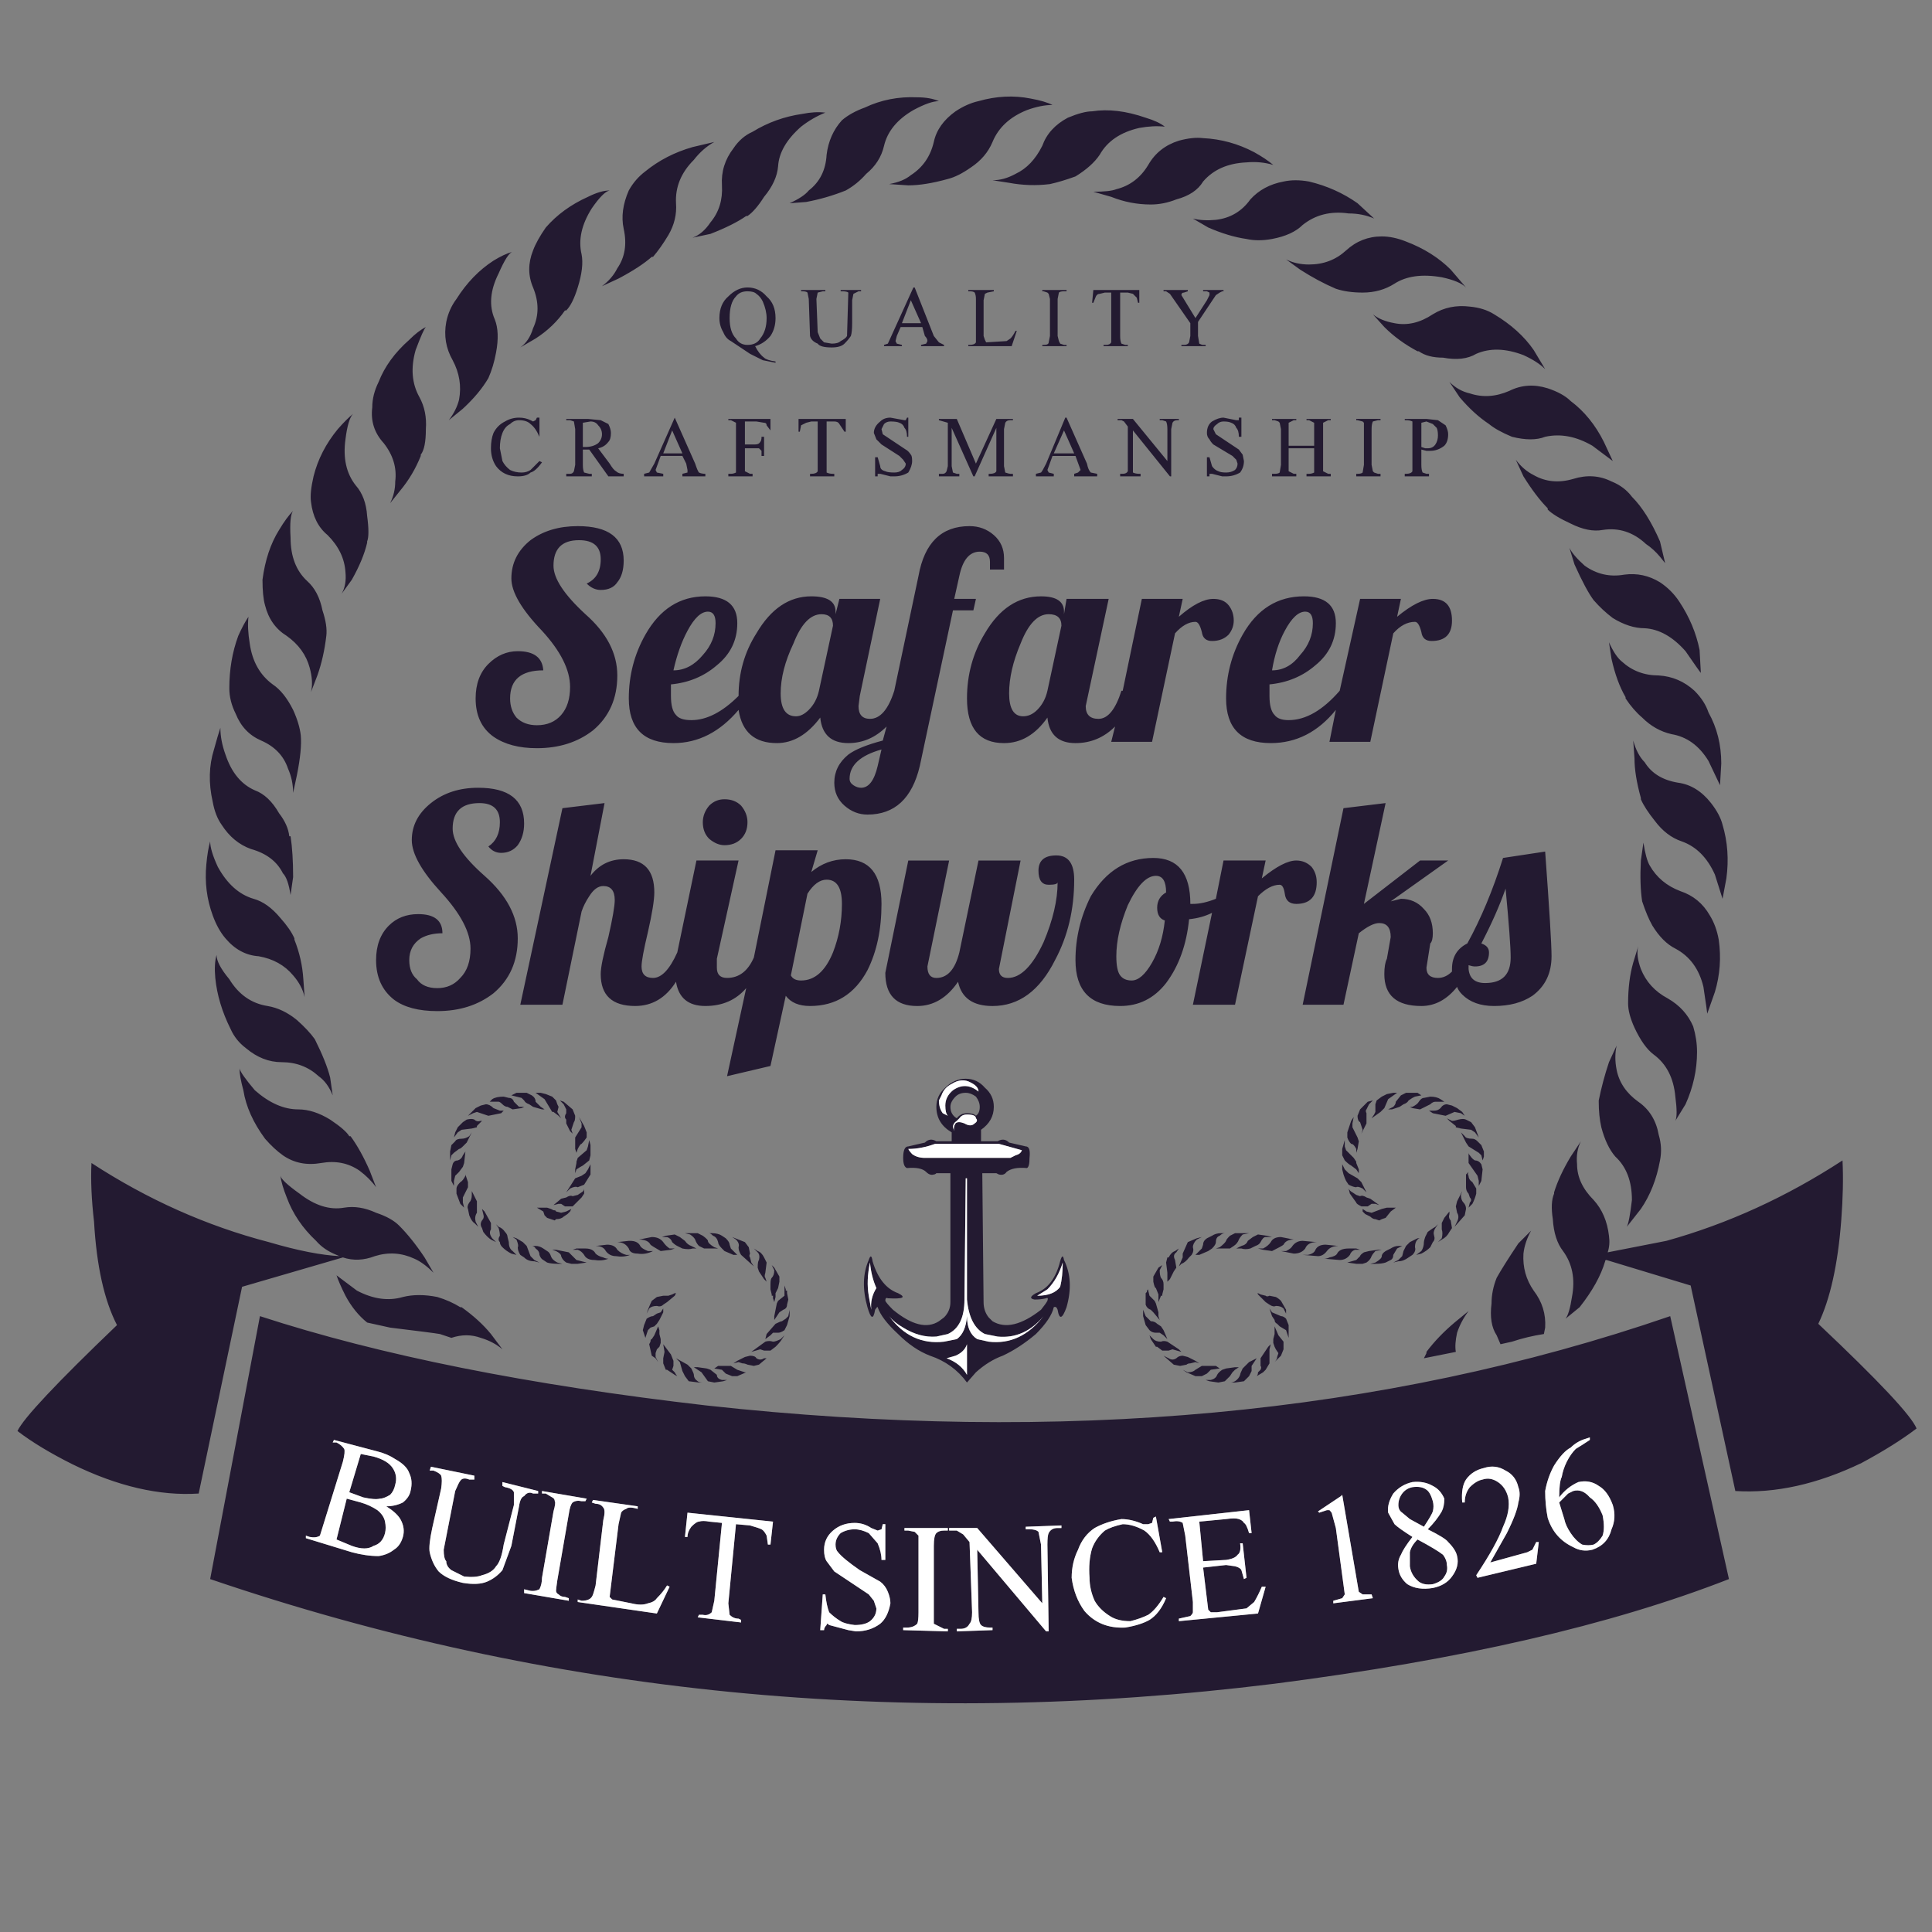 <?xml version="1.0" encoding="utf-8"?>
<!-- Generator: Adobe Illustrator 16.0.0, SVG Export Plug-In . SVG Version: 6.00 Build 0)  -->
<!DOCTYPE svg PUBLIC "-//W3C//DTD SVG 1.1//EN" "http://www.w3.org/Graphics/SVG/1.1/DTD/svg11.dtd">
<svg version="1.1" id="Layer_1" xmlns="http://www.w3.org/2000/svg" xmlns:xlink="http://www.w3.org/1999/xlink" x="0px" y="0px"
	 width="300px" height="300px" viewBox="0 0 300 300" enable-background="new 0 0 300 300" xml:space="preserve">
<rect x="0" y="0" width="300" height="300" fill="#808080" stroke="none"/>
<g>
	<path fill-rule="evenodd" clip-rule="evenodd" fill="#231A31" d="M63.552,52.764c0.922-0.925,1.782-1.584,2.576-1.981
		c-0.266,0.264-0.794,1.454-1.586,3.567c-0.792,2.776-0.596,5.22,0.595,7.332c0.792,1.454,1.124,3.106,0.991,4.955
		c0,1.981-0.266,3.303-0.794,3.965v0.196c-0.792,1.983-1.85,3.765-3.169,5.352l-1.585,1.982c0.528-1.058,0.792-2.18,0.792-3.37
		c0.265-2.113-0.33-4.094-1.782-5.945c-1.454-1.585-2.05-3.435-1.786-5.548c0-1.322,0.332-2.642,0.991-3.965
		C59.719,56.925,61.305,54.746,63.552,52.764z M93.475,44.441c1.059-0.795,1.851-1.718,2.379-2.776
		c1.188-1.718,1.518-3.765,0.991-6.143c-0.398-1.851-0.131-3.833,0.792-5.945c0.66-1.189,1.518-2.18,2.578-2.974
		c2.113-1.717,4.557-2.973,7.33-3.765l3.371-0.792c-1.19,0.66-2.246,1.584-3.171,2.773c-1.982,1.982-2.905,4.229-2.773,6.738
		c0.131,1.718-0.265,3.37-1.189,4.955c-0.794,1.322-1.584,2.445-2.38,3.37h-0.195c-1.191,1.056-2.909,2.179-5.155,3.368
		L93.475,44.441z M79.604,39.088c-0.53,0.133-1.256,1.257-2.179,3.37c-1.323,2.642-1.52,5.021-0.597,7.133
		c0.529,1.321,0.597,3.04,0.2,5.154c-0.266,1.453-0.663,2.774-1.191,3.964c-0.923,1.586-2.244,3.17-3.963,4.754l-2.179,1.784
		c0.793-1.056,1.321-2.113,1.584-3.169c0.397-2.115,0.067-4.163-0.991-6.145c-1.056-1.851-1.388-3.832-0.991-5.945
		c0.266-1.321,0.794-2.51,1.585-3.568c1.587-2.509,3.5-4.491,5.748-5.945C77.687,39.817,78.678,39.354,79.604,39.088z
		 M91.297,30.567c1.319-0.659,2.445-0.99,3.368-0.99c-0.661,0.131-1.585,1.056-2.773,2.775c-1.586,2.509-2.114,4.887-1.586,7.134
		c0.263,1.321,0.066,3.039-0.596,5.151c-0.529,1.719-1.123,2.907-1.784,3.569h-0.199c-1.188,1.716-2.708,3.169-4.557,4.357
		l-2.378,1.388c0.924-0.659,1.586-1.65,1.981-2.973c0.926-1.98,0.926-4.094,0-6.342c-0.79-1.848-0.79-3.764,0-5.746
		c0.397-1.057,1.059-2.247,1.982-3.567C86.474,33.343,88.653,31.755,91.297,30.567z M76.63,67.23
		c0.398-0.792,0.992-1.388,1.786-1.783c0.658-0.395,1.385-0.596,2.179-0.596c0.66,0,1.256,0.133,1.784,0.397l0.395,0.199
		l0.397-0.199l0.2-0.397h0.394v2.975c-0.394-0.924-0.857-1.587-1.386-1.983c-0.396-0.396-0.991-0.594-1.784-0.594
		c-0.528,0-0.991,0.199-1.388,0.594c-0.529,0.266-0.926,0.728-1.189,1.388c-0.265,0.661-0.396,1.453-0.396,2.38l0.396,1.98
		c0.264,0.528,0.661,0.991,1.189,1.388c0.528,0.263,1.122,0.396,1.784,0.396c0.528,0,0.992-0.133,1.387-0.396l1.386-1.388
		l0.396,0.196c-0.659,0.927-1.253,1.454-1.782,1.587c-0.396,0.397-1.059,0.596-1.981,0.596c-1.454,0-2.578-0.527-3.37-1.587
		c-0.529-0.792-0.794-1.716-0.794-2.772C76.234,68.683,76.365,67.891,76.63,67.23z M90.503,65.646v3.763H90.9
		c0.792,0,1.453-0.196,1.982-0.594c0.397-0.397,0.593-0.86,0.593-1.388c0-0.526-0.195-0.99-0.593-1.385
		c-0.267-0.396-0.662-0.596-1.19-0.596L90.503,65.646z M87.926,65.052h3.371l1.983,0.196l1.187,0.594
		c0.266,0.529,0.397,0.992,0.397,1.388c0,0.661-0.131,1.123-0.397,1.387c-0.398,0.529-0.925,0.86-1.584,0.993l1.783,2.378
		c0.396,0.659,0.728,1.056,0.991,1.187c0.265,0.267,0.66,0.397,1.19,0.397v0.397h-2.379l-2.972-4.163h-0.991v2.378
		c0,0.529,0.066,0.927,0.199,1.189l0.792,0.199h0.397v0.397h-3.965v-0.397h0.595c0.265,0,0.462-0.13,0.594-0.397l0.199-0.991v-5.549
		l-0.199-1.189l-0.594-0.199h-0.595V65.052z M36.598,110.831c-0.661-1.324-0.99-2.643-0.99-3.964c0-2.908,0.461-5.614,1.386-8.125
		c0.529-1.189,1.057-2.182,1.586-2.972c-0.131,1.187-0.065,2.575,0.199,4.16c0.395,2.776,1.585,4.89,3.567,6.343
		c1.188,0.79,2.245,2.114,3.17,3.962c0.662,1.454,1.057,2.773,1.189,3.965c0.132,1.453-0.068,3.501-0.597,6.141l-0.593,2.776
		c0-1.322-0.264-2.574-0.792-3.765c-0.663-1.982-2.05-3.435-4.165-4.359C38.712,114.2,37.392,112.813,36.598,110.831z
		 M34.22,113.009c0,1.324,0.265,2.711,0.792,4.163c0.924,2.773,2.444,4.624,4.559,5.548c1.452,0.531,2.708,1.719,3.766,3.567
		c0.925,1.191,1.453,2.379,1.584,3.567h0.197c0.265,1.719,0.398,3.833,0.398,6.342l-0.398,2.777c-0.263-1.719-0.66-2.842-1.188-3.37
		c-0.925-1.851-2.577-3.106-4.955-3.768c-1.849-0.659-3.368-1.913-4.558-3.763c-0.661-0.925-1.122-2.114-1.387-3.567
		c-0.66-2.905-0.593-5.617,0.198-8.125C33.625,114.925,33.957,113.803,34.22,113.009z M43.337,82.291
		c0.792-1.319,1.518-2.309,2.179-2.972c-0.398,0.527-0.529,1.915-0.398,4.163c0,2.906,0.859,5.151,2.579,6.738
		c1.188,1.056,1.982,2.576,2.376,4.558c0.528,1.585,0.727,2.904,0.596,3.964c-0.264,2.246-0.728,4.293-1.388,6.144l-0.99,2.575
		c0.262-1.057,0.197-2.309-0.2-3.764c-0.528-1.98-1.717-3.636-3.567-4.955c-1.717-1.06-2.841-2.643-3.369-4.756
		c-0.264-0.927-0.395-2.249-0.395-3.965C41.156,86.983,42.015,84.406,43.337,82.291z M52.452,66.636
		c0.925-1.056,1.719-1.848,2.378-2.377c-0.528,0.529-0.924,1.85-1.188,3.964c-0.398,2.906,0.131,5.284,1.585,7.133
		c1.056,1.19,1.651,2.775,1.782,4.758c0.265,1.981,0.265,3.302,0,3.961v0.199c-0.395,1.719-1.188,3.634-2.377,5.747l-1.586,2.18
		c0.529-0.924,0.727-2.047,0.596-3.369c-0.134-2.114-1.06-4.03-2.775-5.746c-1.455-1.19-2.314-2.909-2.576-5.151
		c-0.133-0.927,0-2.249,0.396-3.965C49.349,71.326,50.602,68.882,52.452,66.636z M82.378,83.879
		c1.982-1.454,4.427-2.182,7.332-2.182c4.756,0,7.136,1.785,7.136,5.352c0,1.452-0.331,2.574-0.991,3.369
		c-0.529,0.792-1.388,1.189-2.575,1.189c-0.795,0-1.521-0.332-2.184-0.994c1.454-0.659,2.184-1.914,2.184-3.763
		c0-1.981-1.125-2.972-3.37-2.972c-2.644,0-3.964,1.319-3.964,3.962c0,1.983,1.651,4.491,4.955,7.532
		c3.301,2.904,4.954,6.075,4.954,9.512c0,3.565-1.257,6.407-3.766,8.52c-2.379,1.852-5.284,2.776-8.718,2.776
		c-2.776,0-5.023-0.593-6.741-1.785c-1.849-1.319-2.775-3.301-2.775-5.946c0-2.244,0.663-4.028,1.982-5.35
		c1.321-1.321,2.841-1.983,4.561-1.983c2.509,0,3.83,0.993,3.963,2.975c-3.435,0-5.153,1.453-5.153,4.359
		c0,1.191,0.331,2.183,0.99,2.975c0.794,0.793,1.851,1.188,3.173,1.188c1.583,0,2.839-0.527,3.763-1.587
		c0.925-1.056,1.387-2.511,1.387-4.359c0-2.643-1.454-5.551-4.361-8.721c-3.169-3.303-4.755-6.009-4.755-8.123
		C79.405,87.446,80.397,85.463,82.378,83.879z M80.397,131.241c-0.662,0.795-1.52,1.192-2.578,1.192
		c-0.792,0-1.455-0.33-1.983-0.993c1.191-0.792,1.785-2.05,1.785-3.766c0-1.98-1.057-2.971-3.17-2.971
		c-2.775,0-4.163,1.322-4.163,3.962c0,1.983,1.653,4.427,4.954,7.333c3.436,3.04,5.155,6.276,5.155,9.711
		c0,3.567-1.257,6.407-3.768,8.523c-2.377,1.848-5.284,2.772-8.721,2.772c-2.904,0-5.151-0.593-6.736-1.782
		c-1.851-1.453-2.775-3.501-2.775-6.144c0-2.246,0.662-4.031,1.982-5.353c1.189-1.186,2.709-1.782,4.556-1.782
		c2.511,0,3.767,0.99,3.767,2.973c-1.323,0-2.444,0.263-3.37,0.792c-1.188,0.792-1.782,1.915-1.782,3.369
		c0,1.321,0.394,2.312,1.188,2.971c0.661,0.928,1.717,1.388,3.169,1.388c1.454,0,2.645-0.527,3.57-1.584
		c1.057-1.057,1.584-2.577,1.584-4.558c0-2.511-1.52-5.418-4.557-8.721c-3.042-3.303-4.561-6.011-4.561-8.125
		c0-2.245,0.991-4.163,2.974-5.747c1.981-1.586,4.426-2.378,7.333-2.378c4.757,0,7.135,1.849,7.135,5.549
		C81.388,129.194,81.057,130.317,80.397,131.241z M93.674,137.584c-0.792,0-1.52,0.528-2.18,1.585
		c-0.53,0.793-0.925,1.585-1.188,2.377l-2.972,14.468h-6.542l6.542-30.52l6.54-0.792l-2.181,11.295
		c1.321-1.719,3.04-2.574,5.153-2.574c3.169,0,4.755,1.716,4.755,5.15c0,1.19-0.331,3.239-0.991,6.145
		c-0.661,2.773-0.991,4.558-0.991,5.35c0,1.191,0.597,1.785,1.783,1.785c1.325,0,2.579-1.321,3.768-3.965l2.972-14.269h6.54
		l-3.369,15.26v1.387c0,1.057,0.526,1.586,1.584,1.586c1.85,0,3.239-1.057,4.162-3.173l3.366-16.645h6.545l-0.993,3.369
		c1.586-1.321,3.369-1.98,5.35-1.98c3.701,0,5.551,2.31,5.551,6.935c0,3.962-0.729,7.4-2.181,10.303
		c-1.983,3.703-4.956,5.55-8.918,5.55c-1.717,0-2.972-0.526-3.767-1.587l-2.375,10.9l-6.741,1.587l2.973-13.676
		c-1.586,1.852-3.699,2.775-6.343,2.775c-2.642,0-4.16-1.255-4.556-3.766c-1.586,2.511-3.701,3.766-6.343,3.766
		c-3.567,0-5.348-1.652-5.348-4.953c0-1.058,0.395-2.973,1.187-5.749c0.66-2.906,0.991-4.823,0.991-5.747
		C95.457,138.31,94.864,137.584,93.674,137.584z M52.255,198.031l3.169,2.377c2.511,1.318,4.89,1.649,7.137,0.989
		c1.584-0.396,3.367-0.396,5.348,0c1.323,0.397,2.51,0.927,3.57,1.586h0.197c1.85,1.322,3.369,2.707,4.558,4.163l1.784,2.376
		c-0.924-0.792-2.047-1.387-3.368-1.78c-1.454-0.531-2.973-0.531-4.558,0l-1.785-0.596c-0.792-0.135-3.37-0.466-7.728-0.994
		l-3.568-0.788c-1.32-1.059-2.444-2.445-3.367-4.164C52.98,199.878,52.519,198.822,52.255,198.031z M44.525,185.94
		c-0.529-1.323-0.859-2.445-0.991-3.368c0.131,0.525,1.123,1.453,2.973,2.773c2.378,1.851,4.691,2.578,6.936,2.18
		c1.585-0.264,3.237,0,4.955,0.793c1.585,0.527,2.775,1.189,3.566,1.981c1.322,1.321,2.644,2.973,3.964,4.954l1.388,2.379
		c-1.056-1.058-2.048-1.782-2.972-2.181c-1.982-0.923-4.03-1.057-6.144-0.397c-1.718,0.66-3.37,0.728-4.955,0.199l-15.657,4.56
		l-6.737,32.103c-6.078,0.398-12.618-1.122-19.62-4.556c-3.435-1.719-6.277-3.438-8.521-5.153c0.924-1.98,6.077-7.464,15.457-16.448
		c-1.981-3.833-3.169-9.184-3.565-16.052c-0.398-3.438-0.529-6.477-0.398-9.116c8.721,5.678,17.903,9.776,27.548,12.285
		c4.492,1.323,8.19,2.048,11.098,2.179c-0.132,0-0.33-0.063-0.594-0.195c-1.322-0.529-2.378-1.257-3.173-2.181
		C46.969,190.697,45.45,188.451,44.525,185.94z M51.265,173.851c1.584,1.058,2.575,1.914,2.972,2.578h0.198
		c1.056,1.451,2.047,3.234,2.972,5.348l0.991,2.578c-0.661-0.925-1.519-1.782-2.575-2.578c-1.718-1.186-3.699-1.584-5.946-1.186
		c-2.247,0.395-4.229,0-5.945-1.191c-0.925-0.659-1.852-1.52-2.775-2.577c-1.848-2.509-2.973-5.018-3.367-7.528
		c-0.397-1.456-0.597-2.578-0.597-3.37c0.133,0.527,0.925,1.653,2.379,3.37c2.247,1.98,4.491,2.971,6.738,2.971
		C47.894,172.265,49.545,172.794,51.265,173.851z M35.806,159.78c-1.321-2.643-2.116-5.286-2.377-7.927
		c-0.132-1.454-0.067-2.643,0.197-3.566c0,0.924,0.662,2.179,1.982,3.763c1.453,2.38,3.435,3.769,5.944,4.163
		c1.585,0.265,3.105,0.993,4.558,2.18c1.191,1.057,2.116,2.048,2.776,2.975c1.188,2.378,1.982,4.358,2.379,5.944l0.396,2.775
		c-0.528-1.324-1.255-2.313-2.18-2.974c-1.586-1.454-3.502-2.179-5.746-2.179c-1.982,0-3.832-0.727-5.551-2.181
		C37.127,161.96,36.334,160.969,35.806,159.78z M39.373,139.566c1.454,0.396,2.841,1.388,4.161,2.974
		c1.057,1.186,1.785,2.245,2.181,3.169v0.199c0.792,1.98,1.254,4.028,1.387,6.142l0.199,2.775c-0.266-1.189-0.859-2.312-1.784-3.369
		c-1.321-1.583-3.105-2.576-5.353-2.971c-1.981-0.132-3.698-1.057-5.151-2.775c-0.792-0.924-1.454-2.113-1.982-3.567
		c-0.924-2.511-1.256-5.151-0.99-7.927c0.13-1.454,0.331-2.643,0.593-3.567c0,0.924,0.397,2.246,1.191,3.962
		C35.278,137.254,37.127,138.906,39.373,139.566z M87.926,172.265l-0.396-0.792l-0.595-0.595l0.595,0.199l1.388,1.188l0.396,0.993
		c0,0.526-0.067,0.859-0.199,0.99l-0.397,1.186l0.2,0.6l-0.397-0.396l-0.595-1.193v-0.593c-0.265-0.264-0.265-0.593,0-0.991V172.265
		z M90.702,174.842l0.394,0.99v0.795c-0.263,0.396-0.527,0.725-0.79,0.989c-0.133,0-0.332,0.264-0.596,0.792l-0.199,0.595
		l-0.197-0.595v-1.781l0.992-1.587v-0.597l-0.396-0.991L90.702,174.842z M91.692,177.815v1.584l-0.198,0.793l-0.991,0.793
		c-0.267,0.133-0.593,0.329-0.992,0.596l-0.197,0.594v-0.594l0.197-0.99v-0.201l0.199-0.595l1.386-1.188l0.201-0.594l0.197-0.99
		L91.692,177.815z M86.342,170.878l0.198,0.595l0.196,0.396l-0.196,0.792l0.594,0.991l-0.398-0.394l-0.79-0.598h-0.2l-1.188-1.979
		l-1.388-0.99h0.793l0.792,0.197l0.991,0.396L86.342,170.878z M83.17,171.077l0.793,0.791l0.595,0.396H84.16l-1.387-0.396
		l-0.593-0.396c-0.397-0.133-0.661-0.328-0.792-0.595l-0.396-0.396l-1.586-0.395l0.792-0.396h1.585l0.793,0.396
		C82.972,170.349,83.17,170.681,83.17,171.077z M79.009,170.481c0.396,0,0.66,0.199,0.791,0.596
		c0.267,0.263,0.528,0.529,0.794,0.791h0.793l-0.396,0.199l-1.388,0.197l-0.794-0.396c-0.264,0-0.528-0.13-0.792-0.396
		c-0.265-0.265-0.462-0.396-0.593-0.396H76.63c-0.265,0-0.461,0-0.593,0l0.396-0.396c0.395-0.265,0.991-0.396,1.782-0.396
		L79.009,170.481z M78.215,172.464l-0.396,0.396l-1.983,0.398l-1.782-0.598l-0.595,0.199l-0.792,0.398l1.188-1.19l0.795-0.397
		l0.793-0.197c0.395,0,0.792,0.197,1.188,0.595l0.992,0.396H78.215z M86.736,186.93l-0.79,0.199l1.188-0.991l0.792-0.197
		c0.397-0.264,0.727-0.332,0.992-0.198l0.792-0.197l0.596-0.396c0.255-0.129,0.389-0.328,0.396-0.595v0.792l-0.396,0.595
		l-1.387,1.386h-1.191l-0.594-0.396H86.736z M79.009,192.876c0,0.663,0.198,1.124,0.594,1.387l0.594,0.597l-0.792-0.2
		c-0.528-0.264-0.99-0.594-1.388-0.991c-0.265-0.261-0.396-0.527-0.396-0.792c-0.265-0.265-0.265-0.595,0-0.988
		c0-0.398-0.066-0.793-0.197-1.19l-0.396-0.597l0.396,0.398c0.396,0.132,0.726,0.397,0.991,0.791
		c0.263,0.265,0.394,0.53,0.394,0.795L79.009,192.876z M81.188,192.876l0.595,0.596l0.596,1.583l0.594,0.597l0.792,0.394
		l-0.792-0.194c-0.661,0-1.189-0.199-1.584-0.597l-0.596-0.395c-0.263-0.397-0.395-0.794-0.395-1.191
		c0.131-0.129,0.065-0.527-0.2-1.188l-0.594-0.395l0.594,0.196L81.188,192.876z M84.954,189.109l-0.396-0.397l-0.198-0.593
		l-0.99-0.594h1.583l0.594,0.197l0.398,0.201c0.264,0,0.396,0.063,0.396,0.195l0.792,0.199l0.792-0.199l0.792-0.396l-0.197,0.396
		l-0.397,0.398l-0.593,0.397c-0.265,0.262-0.661,0.394-1.189,0.394l-0.199,0.199L84.954,189.109z M90.702,183.959l-0.992,0.396
		c-0.264-0.133-0.66-0.066-1.189,0.199l-0.595,0.595l1.388-2.179l0.992-0.397l0.595-0.397l0.396-0.594l0.396-0.795v1.588
		L90.702,183.959z M74.055,174.842v0.198l-0.793,0.198l-1.585,0.195l-0.594,0.398l-0.595,0.795l0.197-0.795l0.398-0.792l0.792-0.792
		l0.596-0.397c0.528-0.132,0.923-0.132,1.188,0c0.266,0.267,0.595,0.33,0.992,0.198h0.197L74.055,174.842z M71.676,176.822
		c0.396,0,0.793-0.131,1.188-0.394l0.397-0.597l-0.792,1.588l-0.596,0.594c-0.263,0.261-0.463,0.395-0.595,0.395l-0.792,0.595
		l-0.396,0.396l-0.2,0.793v-1.387l0.2-0.99l0.593-0.595C70.817,176.954,71.147,176.822,71.676,176.822z M72.27,178.806l-0.198,1.785
		l-0.198,0.594l-0.595,0.795l-0.595,0.593l-0.197,0.792v0.792l-0.396-0.792v-1.783l0.197-0.795c0.131-0.396,0.396-0.594,0.794-0.594
		c0.397-0.131,0.66-0.397,0.792-0.793L72.27,178.806z M72.667,184.354l-0.793,1.586v0.792l0.198,0.793l-0.593-0.596l-0.597-1.584
		v-0.792c0-0.266,0.2-0.595,0.597-0.99c0.263-0.134,0.528-0.466,0.791-0.991v-0.198l0.397,1.189V184.354z M73.262,184.949
		l0.793,1.586v1.783c-0.265,0.394-0.332,0.858-0.2,1.389l0.398,0.792l-0.595-0.594c-0.265-0.135-0.528-0.529-0.793-1.193
		l-0.198-0.989c-0.131-0.263-0.065-0.594,0.198-0.99c0.265-0.263,0.397-0.659,0.397-1.188V184.949z M76.234,189.905v0.991
		c-0.264,0.394-0.197,0.855,0.199,1.385l0.595,0.595l-0.794-0.396c-0.397-0.266-0.792-0.659-1.189-1.189l-0.198-0.593
		c-0.264-0.397-0.264-0.792,0-1.189c0.264-0.265,0.331-0.593,0.198-0.99l-0.198-0.795l0.396,0.396L76.234,189.905z M94.466,195.452
		c-0.659,0.263-1.387,0.33-2.179,0.199c-0.793,0-1.323-0.265-1.585-0.792c-0.265-0.397-0.597-0.66-0.992-0.794h-0.792l0.593-0.199
		H90.9c0.792,0,1.32,0.265,1.584,0.793c0.267,0.265,0.661,0.464,1.19,0.595C93.937,195.387,94.201,195.452,94.466,195.452z
		 M94.068,194.263c-0.26-0.528-0.788-0.791-1.583-0.791l1.785-0.199c0.792,0,1.319,0.267,1.585,0.793
		c0.398,0.396,0.86,0.659,1.389,0.794c0.263,0,0.462,0,0.593,0c-0.661,0.264-1.389,0.329-2.181,0.195
		C94.995,195.055,94.466,194.792,94.068,194.263z M87.926,196.045c-0.396-0.263-0.66-0.593-0.792-0.99
		c0-0.263-0.264-0.525-0.792-0.792l-0.596-0.197h0.596l1.982,0.396l1.188,1.189l1.584,0.394l-1.386,0.199h-0.992L87.926,196.045z
		 M84.954,196.045l-0.594-0.394c-0.265-0.132-0.464-0.397-0.596-0.792c0-0.397-0.198-0.729-0.594-0.993
		c-0.127-0.256-0.328-0.388-0.595-0.395h0.595c0.396,0,0.793,0.131,1.19,0.395l0.594,0.396c0.264,0.133,0.463,0.396,0.594,0.792
		c0.131,0.397,0.462,0.728,0.992,0.99l0.793,0.199h-0.598C85.946,196.244,85.351,196.179,84.954,196.045z M59.786,236.278
		c0.131,0.659,0.131,1.253,0,1.781c-0.265,1.06-0.859,1.72-1.785,1.982c-0.791,0.529-1.914,0.529-3.368,0l-2.378-0.991l1.585-6.342
		l2.18,0.596c0.924,0.267,1.783,0.665,2.578,1.19C59.257,235.023,59.654,235.617,59.786,236.278z M63.552,228.749
		c-0.266-0.796-0.991-1.521-2.181-2.18c-0.792-0.53-1.716-0.928-2.773-1.194l-6.74-1.782l-0.197,0.397h0.595
		c0.529,0.263,0.925,0.593,1.188,0.991c0.133,0.266,0.066,0.927-0.198,1.98l-3.565,11.496c-0.398,0.263-0.926,0.33-1.587,0.199
		l-0.595-0.199v0.395l7.136,2.181c1.454,0.396,2.839,0.596,4.161,0.596c0.925-0.131,1.717-0.462,2.379-0.99
		c0.659-0.398,1.121-1.055,1.388-1.981c0.264-0.927,0.131-1.851-0.397-2.777c-0.396-0.661-1.123-1.317-2.181-1.981
		c0.924,0,1.785-0.199,2.578-0.594c0.659-0.528,1.057-1.122,1.188-1.781C64.013,230.464,63.946,229.541,63.552,228.749z
		 M58.001,226.171c1.453,0.398,2.444,0.99,2.972,1.782c0.529,0.796,0.662,1.651,0.397,2.578c-0.133,0.661-0.397,1.186-0.792,1.584
		c-0.662,0.398-1.19,0.594-1.586,0.594c-0.529,0.135-1.386,0.067-2.577-0.195l-2.179-0.797l1.783-5.944L58.001,226.171z
		 M92.484,233.504c0.529,0,0.925,0.195,1.19,0.593c0.262,0.268,0.262,0.927,0,1.986l-1.19,10.103
		c-0.264,1.059-0.461,1.655-0.593,1.782c-0.267,0.398-0.796,0.598-1.586,0.598l-0.596-0.199v0.395l12.288,1.785l1.982-4.162
		l-0.398-0.198c-0.394,0.664-0.923,1.324-1.584,1.981c-0.265,0.398-0.728,0.664-1.388,0.795c-0.661,0.263-1.52,0.263-2.575,0
		l-2.974-0.596l-0.396-0.398l1.387-11.293l0.396-1.786c0.132-0.262,0.398-0.461,0.796-0.593c0.263-0.267,0.855-0.267,1.781,0v-0.397
		l-6.935-0.991l-0.197,0.397L92.484,233.504z M83.566,231.916v-0.393l-5.549-1.39v0.597l0.398,0.195
		c0.792,0.136,1.253,0.398,1.385,0.791c0,0.268,0,0.928,0,1.982l-1.585,6.144c-0.262,1.719-0.66,2.845-1.188,3.37
		c-0.398,0.661-1.123,1.122-2.181,1.389c-0.661,0.263-1.585,0.33-2.775,0.199l-1.98-0.99c-0.528-0.398-0.794-0.86-0.794-1.389
		c-0.262-0.267-0.396-0.86-0.396-1.783l1.784-9.115c0.398-0.928,0.662-1.454,0.795-1.588c0.263-0.395,0.726-0.462,1.386-0.195h0.793
		v-0.598l-6.738-1.388l-0.198,0.597h0.595c0.662,0.262,1.057,0.524,1.191,0.791c0.13,0.398,0.13,1.055,0,1.982l-1.388,6.144
		c-0.397,1.851-0.528,3.104-0.397,3.765c0.266,1.189,0.726,2.18,1.388,2.976c0.792,0.792,2.047,1.385,3.765,1.782
		c1.586,0.263,2.841,0.199,3.767-0.198c0.925-0.395,1.716-0.991,2.377-1.782l1.388-3.769l1.189-6.144
		c0.13-0.923,0.396-1.453,0.793-1.584c0.395-0.529,0.856-0.661,1.385-0.398H83.566z M85.746,232.514
		c0.264,0.131,0.396,0.33,0.396,0.593c0.131,0.131,0.067,0.66-0.197,1.587L84.16,245c0,0.656-0.13,1.249-0.396,1.782
		c-0.528,0.263-1.056,0.331-1.584,0.195l-0.792-0.195v0.593l6.936,1.19v-0.398l-0.596-0.199c-0.394,0-0.726-0.127-0.992-0.394
		c-0.262-0.132-0.394-0.33-0.394-0.597c0-0.128,0.065-0.661,0.198-1.584l1.784-10.306c0.131-0.923,0.33-1.517,0.595-1.783
		c0.396-0.262,0.859-0.329,1.387-0.198H90.9l0.195-0.397l-6.936-1.186v0.393h0.595L85.746,232.514z M40.364,204.37
		c18.629,6.077,41.75,10.703,69.362,13.874c55.226,6.076,105.103,1.453,149.624-13.874l9.12,40.828
		c-18.235,7.135-41.754,12.55-70.553,16.247c-57.473,7.134-112.566,1.718-165.284-16.247L40.364,204.37z M169.773,29.774
		c1.719,0,2.908-0.132,3.569-0.394c2.112-0.529,3.764-1.786,4.954-3.766c1.057-1.851,2.642-3.105,4.755-3.768
		c1.456-0.395,2.71-0.528,3.766-0.395c2.775,0.132,5.418,0.858,7.927,2.179c1.191,0.66,2.183,1.322,2.972,1.983
		c-1.318-0.398-2.705-0.53-4.159-0.398c-2.907,0.131-5.151,1.123-6.739,2.973c-0.791,1.321-2.178,2.247-4.159,2.776
		c-1.323,0.528-2.643,0.791-3.966,0.791c-2.112,0-4.16-0.395-6.142-1.188L169.773,29.774z M151.939,15.704
		c2.775-0.793,5.483-0.925,8.123-0.396c1.454,0.264,2.579,0.593,3.37,0.99c-1.188,0-2.51,0.266-3.963,0.793
		c-2.643,1.057-4.427,2.708-5.352,4.955c-0.659,1.584-1.783,2.907-3.369,3.963c-1.321,0.925-2.508,1.519-3.569,1.783
		c-2.375,0.661-4.425,0.99-6.142,0.99l-2.972-0.197c1.454-0.265,2.577-0.726,3.368-1.387c1.851-1.188,3.04-2.907,3.567-5.151
		c0.396-1.85,1.52-3.435,3.371-4.758C149.56,16.498,150.75,15.97,151.939,15.704z M130.733,18.677
		c0.924-0.793,2.113-1.453,3.567-1.981c2.51-1.189,5.22-1.718,8.125-1.586c1.322,0,2.445,0.198,3.37,0.594
		c-0.925,0-2.246,0.463-3.962,1.388c-2.512,1.454-4.032,3.302-4.56,5.549c-0.394,1.717-1.321,3.17-2.774,4.36
		c-0.925,1.057-1.981,1.916-3.171,2.577c-1.981,0.792-4.03,1.388-6.144,1.783l-2.574,0.197c1.452-0.66,2.443-1.321,2.972-1.98
		c1.715-1.323,2.642-3.17,2.773-5.55C128.618,21.914,129.414,20.131,130.733,18.677z M124.592,17.686
		c1.319-0.265,2.508-0.331,3.565-0.197c-1.322,0.528-2.575,1.254-3.765,2.18c-2.249,1.981-3.438,4.03-3.569,6.143
		c-0.131,1.586-0.859,3.171-2.179,4.757c-0.925,1.454-1.785,2.444-2.576,2.973h-0.199c-1.319,0.925-3.171,1.85-5.549,2.775
		l-2.776,0.595c1.059-0.397,1.982-1.19,2.776-2.379c1.323-1.586,1.916-3.501,1.784-5.749c-0.133-2.112,0.462-4.028,1.783-5.746
		c0.794-1.19,1.783-2.047,2.972-2.575C119.239,19.007,121.814,18.083,124.592,17.686z M177.898,18.28
		c1.321,0.396,2.313,0.859,2.973,1.388c-1.186-0.132-2.511-0.067-3.963,0.197c-2.905,0.662-4.954,2.049-6.143,4.162
		c-0.793,1.188-2.046,2.312-3.766,3.37c-1.452,0.529-2.772,0.923-3.963,1.188c-2.114,0.266-4.228,0.197-6.343-0.197l-2.576-0.397
		c1.189,0,2.379-0.33,3.569-0.991c1.717-0.794,3.104-2.246,4.16-4.36c0.66-1.851,1.981-3.303,3.963-4.36
		c1.586-0.66,2.841-0.992,3.768-0.992C172.088,16.893,174.861,17.224,177.898,18.28z M265.294,110.633
		c1.326,2.375,1.984,5.02,1.984,7.926l-0.197,3.368l-1.787-3.766c-1.45-2.377-3.365-3.765-5.741-4.161
		c-1.719-0.395-3.241-1.255-4.56-2.576c-0.927-0.792-1.787-1.783-2.578-2.975v-0.196c-0.928-1.587-1.649-3.567-2.181-5.946
		l-0.395-2.576c0.657,1.454,1.32,2.444,1.981,2.974c1.584,1.454,3.498,2.179,5.749,2.179c2.113,0.13,3.964,0.925,5.548,2.378
		C264.173,108.32,264.901,109.443,265.294,110.633z M260.74,93.39c1.582,2.38,2.641,4.888,3.169,7.531l0.199,3.567
		c-0.131-0.132-0.927-1.255-2.379-3.371c-1.979-2.243-4.095-3.435-6.343-3.564c-1.583,0-3.234-0.53-4.954-1.586
		c-1.058-0.795-2.049-1.716-2.972-2.775c-0.793-1.057-1.783-2.906-2.973-5.549l-0.792-2.576c0.395,0.794,1.189,1.719,2.378,2.775
		c1.85,1.322,3.896,1.782,6.142,1.388c1.982-0.265,3.833,0.132,5.55,1.189C258.955,91.21,259.947,92.2,260.74,93.39z
		 M162.642,45.431l-0.596-0.198h-0.198v-0.2h3.766v0.2h-0.396c-0.398,0-0.663,0.067-0.795,0.198l-0.195,0.99v5.749l0.195,0.792
		l0.201,0.396l0.594,0.198h0.396v0.199h-3.766v-0.199h0.198c0.528,0,0.792-0.132,0.792-0.396l0.199-0.99v-5.749l-0.199-0.792
		L162.642,45.431z M171.561,45.431l-0.795,0.197c-0.266,0-0.463,0.133-0.594,0.397l-0.398,0.99h-0.195l0.195-1.982h7.135v1.982
		h-0.195l-0.198-0.792l-0.598-0.596l-0.791-0.197h-1.19v6.739c0,0.528,0.067,0.923,0.199,1.188l0.595,0.198h0.396v0.199h-3.767
		v-0.199h0.397c0.396,0,0.658-0.132,0.794-0.396v-7.729H171.561z M142.03,44.637l2.972,7.533l0.793,0.99l0.792,0.396v0.199h-3.565
		v-0.199l0.792-0.198l0.196-0.396c0-0.264-0.129-0.528-0.395-0.792l-0.398-1.388h-3.366l-0.597,1.388l-0.198,0.792l0.198,0.396
		l0.794,0.198v0.199h-2.775v-0.199l0.596-0.198l3.964-8.72H142.03z M150.354,45.233v-0.2h3.966v0.2l-0.992,0.198l-0.396,0.197
		l-0.199,0.991v5.551l0.199,0.594l0.197,0.396l3.173-0.198l0.593-0.398c0.267-0.262,0.529-0.659,0.794-1.188h0.197l-0.795,2.378
		h-6.736v-0.199h0.197c0.53,0,0.86-0.132,0.992-0.396v-6.739c0-0.396-0.065-0.725-0.197-0.99c-0.132-0.131-0.396-0.198-0.794-0.198
		H150.354z M140.048,50.187h2.975l-1.588-3.568L140.048,50.187z M141.039,64.851v2.975h-0.197c0-0.66-0.134-1.124-0.397-1.388
		c-0.131-0.396-0.396-0.66-0.792-0.792c-0.265-0.132-0.728-0.199-1.389-0.199c-0.394,0-0.726,0.133-0.99,0.396l-0.394,0.793
		l0.197,0.792l3.567,2.378c0.264,0.132,0.527,0.397,0.792,0.794c0.131,0.129,0.199,0.461,0.199,0.99
		c0,0.528-0.199,1.124-0.595,1.783c-0.658,0.397-1.387,0.596-2.178,0.596h-0.597l-1.585-0.397h-0.396v0.397h-0.396v-2.972h0.396
		l0.396,1.385c0,0.398,0.265,0.663,0.794,0.793c0.262,0.132,0.728,0.198,1.388,0.198c0.527,0,0.923-0.133,1.188-0.396
		c0.396-0.264,0.595-0.596,0.595-0.989l-0.398-0.596l-0.593-0.596l-2.773-1.782l-0.794-0.792l-0.395-0.992
		c0-0.66,0.329-1.256,0.988-1.783c0.398-0.395,0.925-0.596,1.585-0.596l2.181,0.397h0.199l0.198-0.397H141.039z M145.795,65.052
		h2.774l2.972,6.937l3.173-6.937h2.576v0.196h-0.397c-0.396,0-0.66,0.132-0.794,0.398l-0.197,0.99v5.747l0.197,0.991
		c0.397,0.132,0.662,0.199,0.794,0.199h0.397v0.397h-3.769v-0.397h0.199c0.529,0,0.86-0.13,0.993-0.397v-6.737l-3.37,7.531h-0.201
		l-3.366-7.531v5.944l0.197,0.991l0.595,0.199h0.397v0.397h-3.171v-0.397h0.593c0.265,0,0.466-0.13,0.596-0.397l0.195-0.793v-6.736
		l-1.385-0.398V65.052z M166.801,70.399l-1.583-3.565l-1.586,3.565H166.801z M165.613,64.851l3.17,7.138
		c0.131,0.659,0.331,1.123,0.596,1.385l0.992,0.199v0.397h-3.57v-0.397l0.596-0.199l0.396-0.396L167,70.797h-3.567l-0.791,2.181
		l0.196,0.396l0.794,0.199v0.397h-2.775v-0.397l0.794-0.199c0.131-0.133,0.396-0.593,0.792-1.385l2.975-7.138H165.613z
		 M174.532,65.447l-0.397-0.199h-0.593v-0.196h2.375l5.353,6.538v-4.955c0-0.527-0.066-0.924-0.197-1.189l-0.596-0.199h-0.397
		v-0.196h2.973v0.196h-0.197c-0.396,0-0.66,0.132-0.792,0.398l-0.201,0.99v7.333h-0.196l-5.748-7.135v6.539
		c0.267,0.132,0.598,0.199,0.991,0.199h0.198v0.397h-3.171v-0.397h0.397c0.396,0,0.661-0.13,0.793-0.397v-6.937L174.532,65.447z
		 M124.393,45.034h3.765v0.2h-0.398l-0.789,0.198l-0.201,0.99l0.201,5.153l0.394,0.989l0.595,0.596l1.188,0.198
		c0.66,0,1.122-0.131,1.389-0.396c0.527-0.264,0.859-0.528,0.99-0.792l0.199-6.739c-0.133-0.131-0.465-0.198-0.992-0.198h-0.197
		v-0.2h3.169v0.2h-0.396l-0.791,0.395l-0.199,0.991v3.568c0,0.924-0.066,1.585-0.199,1.983c-0.263,0.394-0.593,0.792-0.99,1.188
		c-0.396,0.397-1.055,0.594-1.982,0.594c-1.188,0-1.916-0.197-2.177-0.594c-0.664-0.264-1.06-0.66-1.191-1.188l-0.197-5.749
		l-0.199-0.99c-0.131-0.131-0.396-0.198-0.791-0.198h-0.199V45.034z M116.068,44.637c1.19,0,2.181,0.463,2.973,1.388
		c0.923,0.794,1.384,1.916,1.384,3.369c0,1.057-0.26,1.981-0.788,2.775c-0.665,0.792-1.457,1.32-2.379,1.584
		c0.396,0.792,0.859,1.388,1.386,1.783c0.265,0.264,0.86,0.461,1.781,0.596v0.197l-1.979-0.396l-1.983-0.992l-2.972-1.98
		c-0.528-0.264-0.923-0.726-1.186-1.388c-0.398-0.662-0.597-1.387-0.597-2.18c0-1.454,0.463-2.575,1.388-3.369
		C114.019,45.1,115.01,44.637,116.068,44.637z M114.284,46.025c-0.659,0.661-0.989,1.783-0.989,3.369c0,1.454,0.33,2.51,0.989,3.169
		c0.398,0.663,0.993,0.992,1.785,0.992c0.923,0,1.585-0.329,1.981-0.992c0.661-0.792,0.991-1.848,0.991-3.169
		c0-0.793-0.199-1.651-0.595-2.575c-0.265-0.53-0.595-0.926-0.993-1.191c-0.263-0.264-0.724-0.395-1.385-0.395
		C115.276,45.233,114.682,45.497,114.284,46.025z M102.987,70.399h2.974l-1.587-3.565L102.987,70.399z M113.096,65.052h6.542v1.782
		l-0.597-0.792c0-0.264-0.131-0.396-0.396-0.396l-1.191-0.199h-1.783v3.568h1.588c0.396,0,0.66-0.133,0.792-0.397
		c0.131-0.13,0.199-0.395,0.199-0.792h0.396v2.971h-0.396v-0.792l-0.398-0.395h-2.181v3.565l0.792,0.397h0.397v0.397h-3.764v-0.397
		h0.395c0.266,0,0.529-0.066,0.793-0.199v-7.728l-0.793-0.398h-0.395V65.052z M123.997,67.034v-1.981h7.331v1.981h-0.198
		l-0.792-1.191c-0.131-0.263-0.394-0.396-0.791-0.396h-1.19v7.927c0.263,0.132,0.595,0.199,0.991,0.199h0.199v0.397h-3.767v-0.397
		h0.199c0.528,0,0.857-0.13,0.993-0.397v-7.729h-0.993l-0.794,0.199l-0.792,0.396l-0.199,0.991H123.997z M136.678,92.995
		l-3.169,15.061l-0.199,1.586c0,1.319,0.597,1.98,1.783,1.98c1.585,0,2.843-1.453,3.768-4.359l3.764-17.836
		c0.926-5.154,3.566-7.73,7.926-7.73c1.453,0,2.71,0.463,3.769,1.388c1.054,0.924,1.583,2.113,1.583,3.567v1.785h-2.181v-1.192
		c0-1.056-0.526-1.583-1.586-1.583c-1.585,0-2.64,1.255-3.169,3.766l-0.795,3.567h3.371l-0.398,1.783h-3.169l-5.151,24.175
		c-1.189,5.025-3.899,7.535-8.125,7.535c-1.321,0-2.51-0.463-3.568-1.389c-1.055-0.926-1.583-2.113-1.583-3.567
		c0-1.718,0.724-3.172,2.18-4.361c1.055-0.792,2.839-1.518,5.35-2.179l0.592-2.18c-1.716,1.716-3.696,2.577-5.942,2.577
		c-2.642,0-4.096-1.321-4.361-3.964c-1.982,2.643-4.228,3.964-6.739,3.964c-3.436,0-5.417-1.719-5.944-5.154
		c-2.907,3.435-6.277,5.154-10.109,5.154c-4.624,0-6.935-2.312-6.935-6.938c0-3.565,0.859-6.87,2.578-9.908
		c2.245-3.964,5.349-5.945,9.312-5.945c3.304,0,4.956,1.388,4.956,4.163c0,2.641-1.056,4.82-3.169,6.539
		c-1.981,1.716-4.361,2.707-7.134,2.973v1.783c0,1.451,0.263,2.444,0.792,2.971c0.396,0.53,1.19,0.795,2.377,0.795
		c2.377,0,4.823-1.258,7.333-3.766c0-3.567,0.925-6.803,2.771-9.711c2.248-3.833,5.089-5.747,8.525-5.747
		c2.509,0,3.764,0.792,3.764,2.377v0.398l0.595-2.378H136.678z M109.527,73.572v0.397h-3.565v-0.397l0.792-0.199v-0.396
		l-0.199-0.989l-0.593-1.192h-3.37l-0.792,2.181l0.199,0.396l0.989,0.199v0.397h-2.972v-0.397l0.793-0.199l0.792-1.385l3.171-7.138
		l3.171,7.138c0.264,0.792,0.461,1.252,0.593,1.385C108.803,73.506,109.133,73.572,109.527,73.572z M111.115,96.761
		c0-1.191-0.396-1.785-1.19-1.785c-1.057,0-2.113,0.991-3.171,2.972c-0.923,1.719-1.651,3.769-2.181,6.145
		c1.719,0,3.239-0.792,4.56-2.376C110.454,100.262,111.115,98.609,111.115,96.761z M127.564,95.374
		c-1.719,0-3.171,1.517-4.361,4.557c-1.322,2.776-1.982,5.35-1.982,7.731c0,2.375,0.792,3.564,2.379,3.564
		c0.659,0,1.32-0.332,1.982-0.991c0.791-0.792,1.317-1.785,1.583-2.972l2.181-10.108C129.347,95.966,128.751,95.374,127.564,95.374z
		 M136.879,116.38c-3.305,0.924-4.956,2.444-4.956,4.557c0,0.395,0.197,0.726,0.595,0.991c0.397,0.265,0.791,0.397,1.188,0.397
		c1.191,0,2.047-1.123,2.576-3.372L136.879,116.38z M165.218,94.976v0.398l0.396-2.378h6.54l-3.565,16.647
		c0,1.319,0.658,1.98,1.98,1.98c1.454,0,2.644-1.453,3.566-4.359h0.198l2.973-14.269h6.343l-0.597,2.775
		c2.114-1.851,3.899-2.775,5.354-2.775c1.057,0,1.849,0.331,2.376,0.991c0.526,0.659,0.793,1.453,0.793,2.377
		c0,0.792-0.267,1.52-0.793,2.18c-0.659,0.662-1.518,0.991-2.577,0.991c-0.925,0-1.452-0.464-1.584-1.388
		c-0.266-1.057-0.594-1.586-0.99-1.586c-1.056,0-2.113,0.596-3.171,1.785l-3.569,16.845h-6.339l0.593-2.377
		c-1.719,1.716-3.765,2.577-6.144,2.577c-2.643,0-4.095-1.321-4.358-3.964c-1.851,2.643-4.097,3.964-6.739,3.964
		c-3.832,0-5.749-2.312-5.749-6.938c0-3.698,0.927-7.066,2.777-10.106c2.245-3.833,5.152-5.747,8.72-5.747
		C164.028,92.598,165.218,93.39,165.218,94.976z M164.819,97.155c0-1.189-0.66-1.782-1.981-1.782c-1.715,0-3.17,1.517-4.361,4.557
		c-1.186,2.776-1.782,5.35-1.782,7.731c0,2.375,0.729,3.564,2.181,3.564c0.793,0,1.52-0.332,2.181-0.991
		c0.792-0.792,1.321-1.785,1.586-2.972L164.819,97.155z M226.65,61.681l-1.584-2.379c0.927,0.926,1.983,1.521,3.171,1.786
		c1.982,0.66,4.029,0.527,6.144-0.397c1.851-0.925,3.833-1.058,5.945-0.396c1.587,0.528,2.774,1.188,3.569,1.981
		c2.113,1.583,3.832,3.697,5.152,6.34l1.385,2.973l-3.171-2.377c-2.508-1.454-4.954-1.917-7.33-1.387
		c-1.325,0.527-3.04,0.527-5.152,0c-1.588-0.66-2.774-1.322-3.569-1.983C229.622,64.788,228.106,63.4,226.65,61.681z
		 M236.561,55.142c-2.772-1.059-5.219-1.124-7.332-0.2c-1.319,0.794-3.038,0.992-5.152,0.595c-1.588,0-2.842-0.329-3.765-0.991
		h-0.199c-1.981-1.057-3.701-2.311-5.153-3.764l-1.782-1.982c0.792,0.66,1.914,1.123,3.366,1.387
		c1.981,0.396,3.966-0.067,5.945-1.387c1.718-1.056,3.637-1.453,5.749-1.189c1.453,0.133,2.71,0.528,3.768,1.189
		c2.64,1.586,4.69,3.436,6.143,5.549l1.784,2.973C239.139,56.527,238.015,55.802,236.561,55.142z M227.641,44.637
		c-0.656-0.66-1.914-1.188-3.764-1.584c-3.036-0.528-5.483-0.198-7.334,0.991c-1.452,0.925-3.104,1.388-4.953,1.388
		c-1.585,0-2.974-0.198-4.161-0.595c-1.852-0.793-3.698-1.784-5.548-2.973l-2.181-1.585c1.058,0.528,2.246,0.792,3.569,0.792
		c2.243,0,4.159-0.725,5.745-2.179c1.584-1.453,3.435-2.181,5.548-2.181c1.191,0,2.444,0.264,3.768,0.793
		c2.772,1.056,5.085,2.51,6.936,4.36L227.641,44.637z M221.499,65.447l-0.791,0.199v3.763l0.594,0.201h0.398
		c0.527,0,0.923-0.201,1.186-0.596c0.267-0.397,0.397-0.859,0.397-1.388c0-0.527-0.067-0.924-0.196-1.188l-0.599-0.596
		L221.499,65.447z M218.33,65.248h-0.199v-0.196h3.368l1.784,0.196l1.188,0.794c0.265,0.528,0.399,0.991,0.399,1.385
		c0,0.794-0.203,1.388-0.597,1.785c-0.66,0.527-1.389,0.792-2.181,0.792h-0.595l-0.791-0.199v2.378c0,0.529,0.065,0.927,0.196,1.189
		l0.595,0.199h0.396v0.397h-3.765v-0.397h0.199c0.527,0,0.859-0.13,0.991-0.397v-7.729C219.055,65.314,218.726,65.248,218.33,65.248
		z M199.304,28.189c1.188-0.263,2.512-0.263,3.966,0c2.773,0.662,5.281,1.784,7.528,3.369l2.576,2.379
		c-1.188-0.528-2.509-0.794-3.963-0.794c-2.775-0.396-5.151,0.2-7.133,1.785c-1.061,1.057-2.646,1.783-4.76,2.18
		c-1.452,0.265-2.774,0.265-3.962,0c-1.851-0.264-3.832-0.86-5.945-1.783l-2.38-1.387c1.06,0.263,2.249,0.329,3.57,0.198
		c2.244-0.264,4.03-1.321,5.35-3.17C195.473,29.51,197.189,28.585,199.304,28.189z M181.072,45.233h-0.396v-0.2h3.765v0.2
		l-0.597,0.198c-0.264,0-0.395,0.13-0.395,0.397l2.181,3.566l1.783-2.775l0.396-0.791v-0.397l-0.396-0.198h-0.596v-0.2h3.172v0.2
		h-0.199l-0.394,0.198l-0.595,0.397l-2.775,4.161v2.181l0.197,1.188c0.264,0.132,0.463,0.198,0.594,0.198h0.396v0.199h-3.765v-0.199
		h0.395c0.397,0,0.664-0.132,0.796-0.396l0.195-0.99v-1.983l-3.17-4.559L181.072,45.233z M192.369,64.851h0.395v2.975h-0.395
		c0-0.66-0.134-1.124-0.396-1.388c-0.132-0.396-0.398-0.66-0.796-0.792c-0.263-0.132-0.658-0.199-1.188-0.199
		c-0.396,0-0.726,0.133-0.991,0.396c-0.396,0.266-0.593,0.529-0.593,0.793l0.396,0.792l3.567,2.378l0.592,0.794l0.197,0.99
		c0,0.66-0.197,1.254-0.593,1.783c-0.66,0.397-1.389,0.596-2.181,0.596h-0.595l-1.586-0.397h-0.396v0.397h-0.396v-2.972h0.396
		l0.396,1.385c0.267,0.398,0.598,0.663,0.991,0.793c0.267,0.132,0.662,0.198,1.189,0.198c0.529,0,0.99-0.133,1.387-0.396
		c0.265-0.264,0.396-0.596,0.396-0.989l-0.195-0.596l-0.598-0.596l-2.97-1.782c-0.267-0.265-0.464-0.528-0.597-0.792
		c-0.265-0.267-0.396-0.596-0.396-0.992c0-0.792,0.265-1.388,0.791-1.783c0.663-0.395,1.258-0.596,1.785-0.596l1.983,0.397h0.396
		V64.851z M197.519,65.052h3.769v0.196h-0.397l-0.792,0.398v3.567h3.963v-3.567l-0.791-0.398h-0.398v-0.196h3.765v0.196h-0.395
		l-0.794,0.398v7.529l0.794,0.397h0.395v0.397h-3.765v-0.397h0.398c0.263,0,0.526-0.066,0.791-0.199V69.61h-3.963v3.565l0.792,0.397
		h0.397v0.397h-3.769v-0.397h0.398c0.398,0,0.659-0.066,0.792-0.199l0.199-1.189v-5.549l-0.199-0.99l-0.198-0.199l-0.594-0.199
		h-0.398V65.052z M211.59,65.447l-0.792-0.199h-0.199v-0.196h3.769v0.196h-0.398l-0.792,0.199c-0.133,0.265-0.198,0.662-0.198,1.189
		v5.549l0.198,0.991l0.197,0.198l0.595,0.199h0.398v0.397h-3.769v-0.397h0.199c0.397,0,0.66-0.066,0.792-0.199l0.2-1.189v-6.539
		L211.59,65.447z M217.534,92.995l-0.593,2.775c2.248-1.851,4.094-2.775,5.547-2.775c1.983,0,2.975,1.12,2.975,3.368
		c0,2.114-1.058,3.17-3.17,3.17c-0.926,0-1.452-0.464-1.585-1.388c-0.266-1.057-0.596-1.586-0.992-1.586
		c-1.191,0-2.311,0.596-3.368,1.785l-3.568,16.845h-6.343l0.992-4.955c-2.774,3.435-6.142,5.154-10.105,5.154
		c-4.626,0-6.938-2.312-6.938-6.938c0-3.565,0.859-6.87,2.576-9.908c2.247-3.964,5.418-5.945,9.512-5.945
		c3.305,0,4.956,1.388,4.956,4.163c0,2.641-1.056,4.82-3.169,6.539c-1.981,1.716-4.361,2.707-7.136,2.973v1.783
		c0,1.451,0.265,2.444,0.793,2.971c0.398,0.53,1.122,0.795,2.181,0.795c2.643,0,5.284-1.52,7.927-4.558l3.171-14.269H217.534z
		 M203.861,96.761c0-1.191-0.396-1.785-1.189-1.785c-1.058,0-2.113,0.991-3.171,2.972c-0.925,1.719-1.584,3.769-1.982,6.145
		c1.72,0,3.172-0.792,4.362-2.376C203.201,100.262,203.861,98.609,203.861,96.761z M256.58,143.726
		c-0.531-0.921-1.058-2.18-1.587-3.764c-0.265-1.718-0.331-3.832-0.199-6.342l0.396-2.775c0.265,1.719,0.594,2.908,0.988,3.57
		c1.059,1.849,2.646,3.169,4.759,3.964c1.981,0.66,3.502,1.912,4.56,3.764c0.657,1.056,1.123,2.312,1.385,3.766
		c0.396,2.772,0.199,5.482-0.595,8.126l-1.188,3.368c0-0.133-0.197-1.521-0.592-4.161c-0.663-2.775-2.117-4.756-4.361-5.945
		C258.824,146.634,257.635,145.445,256.58,143.726z M253.608,114.992c0.394,1.453,0.99,2.577,1.778,3.368
		c1.057,1.719,2.775,2.775,5.156,3.172c1.982,0.262,3.697,1.319,5.149,3.17c0.928,1.187,1.52,2.312,1.786,3.369
		c0.789,2.643,0.991,5.418,0.594,8.323l-0.594,3.17l-1.191-3.766c-1.188-2.641-2.906-4.359-5.152-5.151
		c-1.582-0.529-2.973-1.586-4.16-3.17c-1.057-1.321-1.784-2.444-2.181-3.371v-0.198c-0.661-2.376-0.99-4.426-0.99-6.142
		L253.608,114.992z M250.234,74.761c1.324,0.528,2.381,1.322,3.171,2.378c1.588,1.587,3.038,3.898,4.36,6.936l0.797,3.372
		l-0.797-0.993c-0.659-0.792-1.388-1.451-2.178-1.98c-1.979-1.851-4.232-2.577-6.738-2.182c-1.456,0.267-3.104-0.064-4.954-0.991
		c-1.72-0.792-2.909-1.517-3.569-2.18v-0.196c-1.188-1.191-2.443-2.841-3.766-4.955l-1.188-2.577
		c0.792,1.057,1.719,1.848,2.775,2.378c1.848,1.057,3.897,1.255,6.142,0.594C246.403,73.705,248.384,73.836,250.234,74.761z
		 M224.871,133.62l-8.921,6.342l1.584-0.396c1.454,0,2.644,0.529,3.568,1.586c0.924,0.924,1.386,2.18,1.386,3.765
		c0,0.792-0.131,1.319-0.395,1.584l-0.595,3.766c0,1.057,0.595,1.586,1.784,1.586c0.793,0,1.521-0.33,2.18-0.99v-0.397
		c0-1.852,0.793-3.17,2.381-3.965c2.113-3.832,3.963-8.257,5.547-13.278l6.541-0.991c0.657,8.986,0.991,14.401,0.991,16.252
		c0,2.641-0.991,4.689-2.972,6.141c-1.588,1.061-3.57,1.587-5.946,1.587c-2.114,0-3.768-0.596-4.955-1.783
		c-0.399-0.396-0.662-0.794-0.794-1.188c-1.588,1.981-3.436,2.972-5.548,2.972c-3.835,0-5.749-1.652-5.749-4.953
		c0-1.058,0.132-1.85,0.396-2.38l0.595-3.369c0-1.454-0.595-2.179-1.782-2.179c-0.794,0-1.851,0.529-3.172,1.585l-2.38,11.097
		h-6.338l6.338-30.52l6.542-0.792l-3.368,15.656l8.719-6.739H224.871z M231.21,147.889c0,1.455-0.728,2.18-2.179,2.18
		c-0.264,0-0.597-0.066-0.992-0.196c0,0.13,0,0.329,0,0.594c0.135,1.454,0.992,2.179,2.574,2.179c2.646,0,3.963-1.321,3.963-3.965
		c0-1.583-0.261-5.151-0.788-10.699c-0.923,2.641-2.184,5.482-3.766,8.52C230.815,146.767,231.21,147.228,231.21,147.889z
		 M249.84,164.935l1.189-2.578c-0.264,1.19-0.264,2.445,0,3.767c0.395,1.981,1.52,3.633,3.366,4.954
		c1.719,1.188,2.776,2.906,3.175,5.153c0.395,1.32,0.461,2.642,0.195,3.962c-0.528,2.905-1.52,5.416-2.972,7.53l-2.179,2.776
		c0.265-0.527,0.527-1.914,0.79-4.163c0-2.906-0.856-5.151-2.574-6.737c-0.926-1.058-1.653-2.575-2.179-4.559
		c-0.269-1.189-0.4-2.507-0.4-3.963v-0.199C248.652,168.896,249.178,166.915,249.84,164.935z M256.777,163.745
		c-1.057-0.795-2.049-2.182-2.974-4.164c-0.661-1.453-0.992-2.706-0.992-3.763c0-2.381,0.264-4.494,0.797-6.343l0.787-2.576
		c-0.263,0.924-0.131,2.113,0.398,3.567c0.794,1.981,2.181,3.5,4.161,4.558c1.851,1.056,3.17,2.51,3.964,4.358
		c0.395,1.324,0.597,2.644,0.597,3.965c0,2.775-0.597,5.48-1.786,8.125l-1.584,2.576c0.262-0.527,0.262-1.784,0-3.765
		C259.881,167.378,258.758,165.199,256.777,163.745z M204.457,136.991c0,2.243-1.057,3.368-3.17,3.368
		c-1.06,0-1.655-0.529-1.786-1.585c-0.132-0.924-0.398-1.388-0.792-1.388c-1.059,0-2.181,0.596-3.368,1.783l-3.569,16.846h-6.54
		l2.973-14.27c-1.054,0.529-2.243,0.86-3.564,0.991c-0.398,3.964-1.588,7.267-3.567,9.909c-1.853,2.379-4.229,3.567-7.137,3.567
		c-4.624,0-6.936-2.378-6.936-7.134c0-3.435,0.792-6.738,2.379-9.91c2.378-3.962,5.615-5.946,9.709-5.946
		c3.835,0,5.747,2.38,5.747,7.136h0.396c1.06,0,2.249-0.265,3.57-0.793l1.188-5.946h6.539l-0.593,2.775
		c2.244-1.849,4.027-2.775,5.352-2.775c0.923,0,1.716,0.331,2.376,0.991C204.19,135.272,204.457,136.064,204.457,136.991z
		 M179.486,135.999c-1.452,0-2.906,1.52-4.36,4.558c-1.19,2.908-1.783,5.548-1.783,7.928c0,1.452,0.199,2.445,0.593,2.971
		c0.397,0.53,0.991,0.795,1.784,0.795c1.058,0,2.113-0.927,3.17-2.775c1.059-1.851,1.719-4.031,1.981-6.542
		c-0.792-0.265-1.186-0.924-1.186-1.98c0-1.057,0.461-1.849,1.387-2.379C181.072,136.859,180.545,135.999,179.486,135.999z
		 M203.07,194.859c0.66-0.135,1.054-0.397,1.189-0.794c0.263-0.526,0.79-0.793,1.584-0.793l1.981,0.199
		c-0.792,0-1.389,0.263-1.782,0.791c-0.398,0.529-0.859,0.792-1.389,0.792l-2.376-0.195
		C202.541,194.859,202.806,194.859,203.07,194.859z M210.599,193.866l0.597,0.199h-0.792c-0.398,0.134-0.662,0.396-0.795,0.794
		c-0.395,0.527-0.924,0.792-1.584,0.792l-2.38-0.199c0.265,0,0.529-0.065,0.792-0.198c0.66-0.131,1.059-0.33,1.189-0.595
		c0.267-0.528,0.859-0.793,1.785-0.793H210.599z M213.57,194.263c-0.263,0.267-0.461,0.529-0.592,0.792
		c-0.132,0.397-0.398,0.728-0.793,0.99l-0.596,0.199h-0.991l-1.385-0.199l1.385-0.394l0.597-0.597c0-0.131,0.197-0.33,0.595-0.593
		l0.79-0.199l1.389-0.197h0.594L213.57,194.263z M217.14,195.651l0.594-0.597l0.198-0.792l0.398-0.791l0.593-0.596l1.189-0.595
		h0.396c-0.138,0.007-0.269,0.071-0.396,0.198c-0.265,0.263-0.396,0.661-0.396,1.188c0.132,0.397,0,0.794-0.395,1.191l-0.596,0.395
		c-0.527,0.397-1.056,0.597-1.586,0.597l-0.792,0.194L217.14,195.651z M215.95,193.866c0.397-0.264,0.792-0.395,1.189-0.395h0.594
		l-0.792,0.395l-0.594,0.993c0,0.395-0.132,0.66-0.397,0.792l-0.792,0.394c-0.398,0.134-0.923,0.199-1.588,0.199h-0.791l0.791-0.199
		c0.665-0.394,0.992-0.724,0.992-0.99c0-0.263,0.197-0.525,0.596-0.792L215.95,193.866z M191.771,212.697l-0.396,0.395l-0.393,0.597
		l-0.795,0.791l-0.992,0.199l-1.387-0.199l-0.595-0.198h0.795c0.527-0.135,0.858-0.397,0.989-0.796
		c0.134-0.263,0.398-0.525,0.792-0.788l0.595-0.202l1.387-0.195h0.598L191.771,212.697z M193.954,211.504l1.186-0.593l-0.792,1.186
		v0.796l-0.394,0.796l-0.796,0.791l-1.387,0.199h-0.595c0.139-0.008,0.338-0.071,0.595-0.199c0.396-0.266,0.663-0.596,0.794-0.994
		c0-0.131,0.132-0.462,0.396-0.99L193.954,211.504z M197.716,208.533v-0.595l0.201-0.792v-1.189l0.594,1.387l0.793,0.99v1.188
		l-0.396,0.991l-0.991,0.99c0.263-0.277,0.398-0.544,0.398-0.791l0.195-0.596l-0.396-0.595l-0.197-0.396L197.716,208.533z
		 M197.323,208.73l-0.199,0.792v2.181l-0.596,0.994l-0.397,0.395l-0.991,0.597c0.132-0.135,0.201-0.334,0.201-0.597l0.396-0.395
		c0.13-0.268,0.13-0.465,0-0.601v-1.186l1.189-1.784L197.323,208.73z M186.62,213.688h-0.99l-1.389-0.597l-0.593-0.395l0.792,0.395
		c0.528,0,0.923-0.132,1.189-0.395l0.99-0.601h2.182l0.595,0.398l-1.388,0.202l-0.596,0.593L186.62,213.688z M183.648,210.514
		l0.792,0.199l1.189,0.596l0.594,0.395l-0.594-0.199l-0.795,0.199c-0.261,0-0.462,0.067-0.594,0.199l-0.991,0.194l-0.99-0.194
		l-1.584-1.389l0.793,0.397c0.393,0.266,0.791,0.266,1.189,0C182.923,210.646,183.25,210.514,183.648,210.514z M183.052,209.522
		l0.397,0.397l-1.387-0.397l-0.594,0.198h-0.992l-0.791-0.594h-0.199l-0.794-1.188l-0.196-0.595l0.592,0.595
		c0.266,0.263,0.661,0.396,1.19,0.396c0.267-0.133,0.593-0.133,0.991,0L183.052,209.522z M178.692,205.161
		c0.396,0,0.727,0.136,0.993,0.398l0.593,0.397l0.397,0.593l0.594,1.389l-0.594-0.595l-0.597-0.396h-0.593
		c-0.398,0-0.729-0.134-0.99-0.398l-0.598-0.791l-0.394-1.389v-0.991l0.394,0.991L178.692,205.161z M177.898,200.805l0.201-0.199
		v-0.197l0.197-0.201v0.201l0.199,0.792l0.791,0.792l0.199,0.396l0.395,1.389v0.594l0.198,0.596l-0.991-1.189l-0.396-0.397
		c-0.396-0.13-0.658-0.396-0.794-0.792V200.805z M179.088,199.021v-0.795l0.793-1.385l0.596-0.398l-0.397,0.791
		c0,0.53,0.067,0.926,0.199,1.191c0.267,0.264,0.397,0.596,0.397,0.992v0.789l-0.199,0.794v0.199h-0.198l-0.397,0.988v-1.188
		l-0.395-0.99C179.354,200.011,179.22,199.681,179.088,199.021z M181.27,195.254h0.199c0.262-0.529,0.594-0.858,0.99-0.991
		l0.593-0.396l-0.394,0.596c-0.398,0.263-0.464,0.661-0.199,1.189l0.199,1.19l-0.398,0.592l-0.595,1.189l-0.396,0.398v-1.389
		l-0.197-1.588L181.27,195.254z M197.124,202.587l-0.596-0.398l-0.99-0.988c-0.267-0.265-0.33-0.396-0.197-0.396l0.396,0.196
		l0.791,0.199c0.132,0.134,0.331,0.134,0.596,0l0.99,0.197c0.265,0.136,0.527,0.329,0.794,0.595l0.792,1.387v0.597l-0.396-0.795
		c-0.265-0.262-0.662-0.395-1.189-0.395C197.85,202.919,197.519,202.854,197.124,202.587z M197.519,204.37l-0.395-1.189l0.395,0.596
		l1.39,0.594c0.262,0,0.527,0.133,0.792,0.397l0.397,0.991v1.983l-0.397-1.192l-0.991-0.593l-0.394-0.397
		c-0.267-0.132-0.398-0.329-0.398-0.594L197.519,204.37z M195.341,191.688l1.387,0.199l0.791,0.197h-0.99
		c-0.265,0-0.529,0.264-0.791,0.791c-0.134,0.265-0.396,0.464-0.792,0.596l-0.794,0.395c-0.527,0.134-0.993,0.134-1.388,0h-0.791
		l0.791-0.395c0.528-0.132,0.86-0.396,0.99-0.793l0.793-0.594L195.341,191.688z M190.385,192.679c0-0.133,0.199-0.397,0.598-0.791
		l0.789-0.398h2.183l-0.993,0.199c-0.264,0.263-0.461,0.525-0.592,0.791c-0.134,0.396-0.396,0.725-0.795,0.992l-0.592,0.395h-2.181
		l0.595-0.198C189.923,193.272,190.254,192.941,190.385,192.679z M186.62,192.085l-0.793,0.395
		c-0.396,0.396-0.596,0.793-0.596,1.188c0.132,0.397,0.068,0.794-0.196,1.191l-0.396,0.395c-0.398,0.528-0.796,0.859-1.19,0.99
		l-0.397,0.398l0.597-1.389v-0.595l0.792-1.783l1.387-0.595L186.62,192.085z M186.817,193.272c0-0.396,0.201-0.727,0.596-0.991
		l0.791-0.394c0.398-0.267,0.86-0.398,1.389-0.398h0.595c-0.271,0.008-0.534,0.138-0.791,0.398
		c-0.398,0.131-0.595,0.461-0.595,0.988c0,0.265-0.199,0.596-0.598,0.99l-0.593,0.396l-1.388,0.597h-0.594l0.99-0.993
		L186.817,193.272z M211.987,188.518l-0.397-0.398v-0.396l0.596,0.396l0.793,0.199l1.584-0.596l0.793-0.197h1.387l-0.792,0.594
		l-0.792,0.99l-0.596,0.199l-0.395,0.199l-0.598-0.199c-0.263,0-0.526-0.132-0.791-0.394L211.987,188.518z M210.798,182.97
		l0.595,0.594l0.793,1.585l-0.596-0.595c-0.527-0.266-0.856-0.332-0.991-0.199c-0.263,0-0.66-0.133-1.188-0.396l-0.396-0.595
		c-0.131-0.267-0.263-0.597-0.398-0.99l-0.195-0.793v-0.795l0.395,0.795l0.596,0.594L210.798,182.97z M214.168,187.129l-0.598-0.199
		h-0.592l-0.596,0.396h-0.99c-0.527-0.262-0.794-0.46-0.794-0.594l-0.99-1.387l-0.197-0.792c0.133,0.263,0.33,0.462,0.594,0.595
		l0.594,0.396l0.597,0.197c0.263-0.134,0.595-0.065,0.99,0.198l0.594,0.197L214.168,187.129z M200.89,192.479
		c-0.792,0-1.321,0.263-1.586,0.793c-0.134,0.135-0.728,0.462-1.785,0.99l-1.388-0.197l-0.79-0.199h0.79
		c0.529-0.264,0.927-0.594,1.192-0.99c0.264-0.527,0.791-0.791,1.585-0.791L200.89,192.479z M202.278,192.679l2.179,0.197
		c-0.925,0-1.521,0.328-1.785,0.99c-0.394,0.529-0.99,0.793-1.782,0.793l-1.981-0.396h0.792c0.527-0.263,0.858-0.528,0.99-0.791
		C201.087,192.941,201.614,192.679,202.278,192.679z M208.421,179.399v-0.991l0.395-1.385v0.99l0.199,0.594l1.189,1.188l0.395,0.595
		v0.201l0.397,0.99v0.594l-0.397-0.594l-0.792-0.596c-0.263-0.132-0.593-0.395-0.991-0.793L208.421,179.399z M210.204,173.452
		l-0.199,0.991v0.597l0.793,1.587l0.198,0.594l-0.198,1.188l-0.199,0.595v-0.595c-0.263-0.528-0.527-0.792-0.792-0.792
		c-0.263-0.265-0.462-0.593-0.593-0.989v-0.795l0.593-1.783L210.204,173.452z M212.186,172.859v1.584l-0.793,1.59l0.197-0.6
		l-0.395-1.186c-0.265-0.131-0.397-0.464-0.397-0.99l0.397-0.993l1.188-1.188l0.794-0.199l-0.597,0.595l-0.395,0.792
		C212.051,172.397,212.051,172.597,212.186,172.859z M216.941,169.69l-1.389,0.99l-0.594,1.387l-0.592,0.593l-1.389,0.991
		l0.396-0.593l0.196-0.398v-1.188l0.199-0.595l0.793-0.594l0.793-0.396l0.992-0.197H216.941z M216.742,171.077l0.792-0.99
		l0.796-0.396h1.782l0.596,0.396l-0.992,0.197l-0.395,0.197l-0.596,0.396c-0.133,0.267-0.396,0.462-0.794,0.595l-0.593,0.396
		l-1.189,0.396h-0.597l0.795-0.396C216.612,171.606,216.742,171.34,216.742,171.077z M244.886,180.786
		c0,1.981,0.86,3.831,2.575,5.55c1.322,1.453,2.116,3.303,2.379,5.552c0.131,0.923,0.065,1.78-0.199,2.574l9.117-1.783
		c9.51-2.642,18.629-6.804,27.347-12.486c0.136,2.777,0.066,5.881-0.198,9.315c-0.525,6.87-1.72,12.219-3.563,16.052
		c9.379,8.853,14.464,14.269,15.258,16.254c-2.245,1.716-5.086,3.497-8.523,5.348c-6.871,3.303-13.409,4.755-19.616,4.362
		l-6.936-31.908l-13.084-3.964c-0.13,0-0.198,0.063-0.198,0.199c-0.656,2.244-1.981,4.623-3.963,7.133l-2.18,1.784
		c0.395-0.527,0.729-1.651,0.99-3.37c0.532-2.774,0.067-5.153-1.385-7.135c-0.924-1.188-1.454-2.837-1.586-4.954
		c-0.265-1.715-0.197-3.04,0.197-3.963v-0.197c0.528-1.719,1.389-3.567,2.578-5.55l1.583-2.378
		C244.949,178.274,244.754,179.469,244.886,180.786z M221.499,210.117v-0.197c1.189-1.586,2.645-3.105,4.362-4.556l2.178-1.787
		c-0.792,1.06-1.389,2.182-1.783,3.371c-0.263,1.188-0.33,2.179-0.197,2.972l-4.956,0.991L221.499,210.117z M235.77,193.075
		l1.982-1.98c-0.661,1.187-1.057,2.377-1.191,3.564c-0.132,2.114,0.398,4.03,1.587,5.749c1.319,1.717,1.915,3.631,1.784,5.744
		l-0.198,0.994c-1.719,0.264-3.37,0.661-4.954,1.188l-1.782,0.396l-0.598-1.387c-0.795-1.191-1.058-2.841-0.795-4.956
		c0-1.32,0.269-2.642,0.795-3.962C233.061,197.234,234.183,195.452,235.77,193.075z M225.066,188.119c0,0.133,0,0.267,0,0.398
		c-0.132,0.397-0.063,0.726,0.199,0.99l0.197,1.189l-0.396,0.593c-0.263,0.53-0.661,0.924-1.189,1.189l-0.594,0.396l0.594-0.595
		c0.132-0.529,0.132-0.991,0-1.385v-0.991l0.397-0.796L225.066,188.119z M222.688,191.888c0.132,0.394,0.065,0.724-0.2,0.988
		l-0.395,0.792c-0.394,0.397-0.859,0.728-1.386,0.991l-0.795,0.2l0.795-0.597c0.265-0.396,0.395-0.855,0.395-1.387
		c0-0.134,0.068-0.396,0.199-0.791l0.398-0.795c0.527-0.394,0.923-0.659,1.186-0.791l0.397-0.398l-0.397,0.597
		C222.623,191.095,222.559,191.489,222.688,191.888z M227.641,184.354v-1.98l0.398-0.395c-0.13,0.263-0.13,0.46,0,0.593
		c0,0.397,0.198,0.725,0.593,0.991l0.597,0.99v0.792c-0.132,0.529-0.331,1.059-0.597,1.584l-0.593,0.596l0.198-0.793
		c0.264-0.263,0.264-0.527,0-0.792l-0.198-0.595C227.777,185.083,227.641,184.751,227.641,184.354z M227.05,184.949l-0.196,0.596
		c0,0.528,0.131,0.925,0.394,1.188c0.262,0.265,0.394,0.594,0.394,0.99l-0.197,0.989l-1.582,1.787l0.395-0.792
		c0.263-0.53,0.263-0.995,0-1.389l-0.197-0.992l0.197-0.791L227.05,184.949z M226.854,172.859l-0.992-0.199l-1.39,0.598
		l-1.983-0.398l-0.593-0.396h0.793c0.398,0,0.727-0.134,0.991-0.396c0.265-0.397,0.595-0.595,0.988-0.595l0.795,0.197l0.793,0.397
		l0.794,0.593l0.394,0.598L226.854,172.859z M224.274,171.077c-0.266,0-0.529,0-0.794,0h-0.595c-0.263,0-0.528,0.131-0.792,0.396
		l-1.585,0.792l-1.188-0.197l-0.398-0.199h0.398c0.526-0.262,0.856-0.528,0.99-0.791c0.265-0.396,0.529-0.596,0.791-0.596
		l0.991-0.197c0.66,0,1.189,0.132,1.586,0.396L224.274,171.077z M228.237,179.399c0.264,0.396,0.53,0.662,0.794,0.793
		c0.396,0,0.727,0.197,0.991,0.594l0.197,0.795l-0.197,1.783l-0.4,0.792v-0.792l-0.195-0.792l-1.388-1.981v-1.588
		C228.043,179.139,228.11,179.271,228.237,179.399z M228.632,176.822c0.266,0,0.53,0.132,0.795,0.398l0.596,0.595l0.396,0.99v0.793
		l-0.198,0.594l-0.197-0.793l-0.4-0.396l-1.583-0.989l-0.398-0.594l-0.787-1.588l0.59,0.597
		C227.575,176.691,227.975,176.822,228.632,176.822z M229.031,175.832l-0.597-0.398l-1.581-0.195l-0.795-0.198v-0.198l-0.992-0.793
		l-0.398-0.397l0.795,0.397c0.264,0,0.596-0.065,0.992-0.198c0.529-0.132,0.923-0.132,1.186,0l0.794,0.397l0.597,0.792l0.591,1.587
		L229.031,175.832z M161.254,135.207c0-1.586,0.924-2.378,2.774-2.378c1.85,0,2.772,1.255,2.772,3.767
		c0,4.624-0.99,8.785-2.972,12.484c-2.38,4.756-5.615,7.134-9.711,7.134c-3.038,0-4.821-1.255-5.351-3.766
		c-1.718,2.511-3.831,3.766-6.342,3.766c-3.302,0-4.953-1.719-4.953-5.153l3.566-17.439h6.342l-3.37,16.449
		c0,1.191,0.464,1.785,1.388,1.785c1.716,0,2.908-1.321,3.568-3.965l2.973-14.269h6.537l-3.366,16.846
		c0,0.924,0.462,1.387,1.387,1.387c1.979,0,3.832-1.851,5.549-5.548c1.452-3.435,2.18-6.539,2.182-9.314
		c-0.008,0.263-0.472,0.395-1.39,0.395C161.781,137.386,161.254,136.66,161.254,135.207z M150.75,168.104
		c-0.923-0.527-1.916-0.462-2.972,0.199c-0.792,0.396-1.321,0.99-1.587,1.783l-0.395,0.791c0,0.792,0.199,1.452,0.593,1.981
		l0.792,0.398c-0.262-0.267-0.394-0.794-0.394-1.588c0-0.924,0.394-1.717,1.188-2.376c1.323-0.925,2.642-0.86,3.965,0.199
		C151.939,168.962,151.542,168.499,150.75,168.104z M128.355,136.595c-1.058,0-2.049,0.725-2.973,2.179l-2.576,12.682
		c0.265,0.53,0.793,0.795,1.585,0.795c2.113,0,3.765-1.454,4.954-4.362c0.923-2.377,1.387-4.888,1.387-7.529
		C130.733,137.85,129.943,136.595,128.355,136.595z M116.068,127.674c0,1.058-0.33,1.918-0.991,2.578
		c-0.661,0.661-1.52,0.989-2.579,0.989c-0.792,0-1.583-0.328-2.375-0.989c-0.662-0.66-0.991-1.52-0.991-2.578
		c0-0.924,0.329-1.785,0.991-2.575c0.661-0.661,1.453-0.992,2.375-0.992c1.059,0,1.918,0.331,2.579,0.992
		C115.738,125.89,116.068,126.75,116.068,127.674z M97.836,192.679c0.792,0,1.319,0.263,1.585,0.793
		c0.129,0.263,0.527,0.528,1.188,0.791h0.792c-0.792,0.396-1.583,0.529-2.377,0.396c-0.792,0-1.253-0.264-1.386-0.793
		c-0.395-0.662-0.991-0.99-1.783-0.99l1.783-0.197H97.836z M101.207,192.085c0.792,0,1.385,0.264,1.781,0.791
		c0.267,0.396,0.595,0.727,0.993,0.99h0.792l-0.593,0.199l-1.587,0.197c-0.923-0.528-1.453-0.855-1.584-0.99
		c-0.264-0.53-0.859-0.793-1.782-0.793L101.207,192.085z M106.357,191.489h1.983l0.792,0.398c0.529,0.394,0.792,0.658,0.792,0.791
		c0,0.263,0.33,0.594,0.991,0.989l0.595,0.198h-2.179l-0.795-0.395c-0.263-0.268-0.462-0.596-0.593-0.992
		c-0.131-0.266-0.398-0.528-0.792-0.791L106.357,191.489z M105.564,192.085l0.793,0.594c0.265,0.396,0.595,0.661,0.991,0.793
		l0.793,0.395h-0.597c-0.394,0.134-0.923,0.134-1.583,0l-0.792-0.395c-0.266-0.132-0.529-0.331-0.795-0.596
		c-0.13-0.396-0.394-0.662-0.792-0.791h-0.792l0.595-0.197l1.387-0.199L105.564,192.085z M110.124,191.489h0.394
		c0.662,0,1.19,0.132,1.587,0.398l0.593,0.394c0.397,0.397,0.597,0.729,0.597,0.991l0.195,0.594l0.992,0.993h-0.595l-1.389-0.597
		l-0.394-0.396c-0.397-0.395-0.595-0.726-0.595-0.99c-0.133-0.527-0.396-0.857-0.792-0.988
		C110.458,191.627,110.259,191.493,110.124,191.489z M113.69,192.085l1.98,0.791l0.597,0.792l0.195,0.991
		c-0.129,0.265-0.129,0.464,0,0.595l0.201,0.791l0.396,0.598l-1.981-1.783c-0.267-0.397-0.396-0.794-0.396-1.191
		c0.129-0.396,0-0.792-0.398-1.188L113.69,192.085z M101.998,203.976l0.593-0.199l0.396-0.596v0.596l-0.593,1.189l-0.396,0.594
		l-0.397,0.397l-0.593,0.195l-0.397,0.397l-0.395,1.192l-0.397-1.192l0.197-0.791l0.396-0.991c0.398-0.265,0.728-0.397,0.991-0.397
		L101.998,203.976z M100.809,203.181l-0.398,0.795l0.199-0.597c0.265-0.66,0.461-1.122,0.597-1.387l0.792-0.595l0.989-0.197
		c0.267,0,0.529,0,0.794,0l0.593-0.199l0.398-0.196h0.199l-0.199,0.396l-1.19,0.988l-0.595,0.398
		c-0.261,0.267-0.593,0.332-0.989,0.199C101.469,202.786,101.071,202.919,100.809,203.181z M102.987,208.73l1.191,1.584l0.394,0.994
		v0.788l-0.199,0.601l0.398,0.395c0.131,0.263,0.264,0.462,0.397,0.597l-0.397-0.203l-1.19-0.788h-0.197l-0.397-0.994
		c0-0.265,0-0.526,0-0.792l0.201-0.991L102.987,208.73z M102.591,208.533l-0.197,0.594l-0.396,0.396l-0.199,0.595v0.596l0.398,0.791
		l-0.398-0.593l-0.593-0.397l-0.398-1.783l0.199-0.396c0-0.265,0.064-0.396,0.199-0.396l0.394-0.595l0.597-1.387l0.197,0.593v0.597
		l0.197,0.792V208.533z M104.971,210.911l1.783,0.991l0.595,0.593c0.265,0.528,0.396,0.859,0.396,0.99
		c0,0.398,0.199,0.729,0.597,0.994c0.124,0.12,0.353,0.188,0.69,0.199h-0.495l-1.584-0.199l-0.595-0.791l-0.396-0.796l-0.397-1.389
		L104.971,210.911z M113.888,211.703l0.595-0.395l1.188-0.596l0.792-0.199c0.529,0,0.859,0.133,0.991,0.397
		c0.398,0.266,0.796,0.266,1.191,0h0.396l-1.19,0.991l-0.792,0.194l-0.991-0.194c-0.265-0.132-0.527-0.199-0.792-0.199l-0.595-0.199
		L113.888,211.703z M112.105,214.281h0.792l-0.593,0.198l-1.389,0.199l-0.991-0.199l-0.991-1.388l-1.189-0.792h0.597l1.385,0.195
		l0.595,0.202l0.992,0.788C111.313,213.884,111.576,214.146,112.105,214.281z M111.51,212.097h1.98l0.992,0.601l1.188,0.395h0.199
		l-1.387,0.597h-0.792l-0.992-0.398l-0.593-0.593l-1.189-0.202L111.51,212.097z M134.897,201.2l0.394,2.179
		c-0.131-1.19,0.133-2.312,0.793-3.368c-0.529-1.188-0.859-2.509-0.992-3.966C134.698,197.897,134.63,199.615,134.897,201.2z
		 M136.282,202.983c0-0.13-0.131,0-0.396,0.396c-0.265,1.587-0.661,1.454-1.188-0.396c-0.792-2.776-0.726-5.219,0.199-7.332
		c0.263-0.792,0.462-0.728,0.593,0.199c0.792,2.641,2.112,4.293,3.962,4.954c1.321,0.66,0.792,0.922-1.583,0.792
		c-0.267-0.132-0.397,0-0.397,0.396c0.13,0.265,0.528,0.727,1.189,1.387c2.904,2.38,5.283,2.976,7.134,1.782l0.792-0.593
		c0.66-0.66,0.99-1.452,0.99-2.38v-20.014h-2.18c-0.129,0.131-0.263,0.199-0.396,0.199c-0.396,0.131-0.794,0-1.188-0.395
		c-0.529-0.529-1.521-0.729-2.973-0.602c-0.397-0.127-0.596-0.655-0.596-1.583c0-1.188,0.267-1.781,0.793-1.781l2.577-0.594
		c0.526-0.532,1.122-0.598,1.783-0.199h2.379v-1.389c-1.587-0.924-2.379-2.245-2.379-3.964c0-1.188,0.463-2.178,1.388-2.972
		c0.923-0.925,1.981-1.389,3.171-1.389c1.186,0,2.178,0.464,2.973,1.389c0.925,0.794,1.389,1.784,1.389,2.972
		c0,1.453-0.665,2.645-1.984,3.565v1.787h2.576c0.661-0.398,1.256-0.333,1.783,0.199l2.579,0.594c0.528,0,0.724,0.594,0.592,1.781
		c0,0.928-0.131,1.456-0.396,1.583c-1.454-0.127-2.511,0.072-3.169,0.602c-0.267,0.395-0.663,0.525-1.19,0.395l-0.396-0.199h-2.183
		l0.199,20.014c0,0.928,0.265,1.72,0.791,2.38l0.596,0.593c1.981,1.193,4.492,0.598,7.532-1.782c0.527-0.66,0.857-1.122,0.991-1.387
		c0.131-0.396,0.065-0.527-0.199-0.396c-0.527,0.13-1.123,0.198-1.785,0.198c-0.792-0.135-0.725-0.461,0.199-0.99
		c1.851-0.661,3.104-2.313,3.768-4.954c0.261-0.927,0.462-0.991,0.594-0.199c1.054,2.113,1.188,4.556,0.396,7.332
		c-0.662,1.85-1.124,1.982-1.386,0.396c-0.132-0.396-0.331-0.525-0.596-0.396c-0.265,1.188-1.189,2.576-2.775,4.163
		c-1.717,1.451-3.434,2.574-5.151,3.367c-1.454,0.529-2.842,1.389-4.163,2.578l-1.389,1.587c-1.453-1.981-3.367-3.37-5.745-4.165
		c-1.719-0.659-3.37-1.783-4.956-3.367C137.734,205.56,136.678,204.171,136.282,202.983z M117.654,194.462l-0.595-0.596l0.595,0.396
		c0.396,0.133,0.726,0.462,0.991,0.991l0.396,0.791l-0.199,1.588c-0.131,0.398-0.131,0.661,0,0.793l0.199,0.596l-0.396-0.398
		l-0.793-1.189l-0.197-0.592c0-0.663,0.066-1.06,0.197-1.19C117.982,195.123,117.918,194.725,117.654,194.462z M119.833,198.426
		c0.267-0.266,0.397-0.661,0.397-1.191l-0.397-0.791l0.397,0.398l0.794,1.385v0.795l-0.201,0.989l-0.398,0.794v0.593l-0.195,0.791
		l-0.198-0.592V201.2h-0.199v-0.199l-0.195-0.794v-0.789C119.638,198.888,119.701,198.556,119.833,198.426z M122.013,200.207v0.201
		h0.199v0.396l0.197,0.99l-0.197,0.792c0,0.396-0.199,0.662-0.595,0.792l-0.593,0.397l-0.794,1.189v-0.596l0.396-1.982l0.197-0.396
		l0.991-0.792v-1.585L122.013,200.207z M121.42,205.161l0.592-0.394l0.396-0.397l0.201-0.991v0.991l-0.398,1.389l-0.397,0.791
		c-0.394,0.265-0.725,0.398-0.991,0.398h-0.792l-0.394,0.396l-0.796,0.595l0.199-0.792l1.384-1.587
		C120.955,205.297,121.285,205.161,121.42,205.161z M121.221,207.938l0.593-0.595l-0.394,0.595
		c-0.135,0.263-0.466,0.659-0.995,1.188l-0.788,0.594h-0.993l-0.595-0.198l-1.386,0.397l2.178-1.586c0.397-0.133,0.796-0.133,1.19,0
		C120.295,208.334,120.692,208.201,121.221,207.938z M158.678,178.607l-3.567-0.991h-9.911c-1.452,0.531-2.84,0.792-4.161,0.792
		c0.131,0.265,0.333,0.527,0.595,0.794c0.529,0.396,1.189,0.593,1.982,0.593h13.278l0.794-0.396
		C158.214,179.266,158.545,179.003,158.678,178.607z M149.958,169.69c-0.661,0-1.19,0.197-1.585,0.594
		c-0.528,0.53-0.794,1.056-0.794,1.584c0,0.792,0.331,1.39,0.992,1.783c0.397-0.525,0.926-0.792,1.583-0.792
		c0.664,0,1.126,0.132,1.389,0.398c0.397-0.267,0.594-0.725,0.594-1.39c0-0.528-0.196-1.054-0.594-1.584
		C151.013,169.888,150.485,169.69,149.958,169.69z M148.373,174.443c0.264-0.263,0.726-0.263,1.387,0
		c0.66,0.398,1.189,0.398,1.585,0c0.396-0.263,0.463-0.525,0.197-0.792c0-0.394-0.462-0.593-1.389-0.593
		c-0.527,0-0.922,0.199-1.187,0.593l-0.397,0.397c-0.398,0.265-0.595,0.598-0.595,0.991l0.197,0.597
		C148.048,175.228,148.117,174.83,148.373,174.443z M149.958,182.97l-0.199,18.825c0,2.773-0.86,4.56-2.579,5.352l-1.782,0.395
		c-1.717,0.132-3.434-0.33-5.153-1.389c-0.924-0.527-1.651-1.121-2.179-1.782c2.247,3.04,5.085,4.36,8.521,3.964l1.982-0.396
		c0.926-0.66,1.454-1.85,1.583-3.568c0,1.719,0.529,2.908,1.588,3.568l1.781,0.396c3.305,0.396,6.146-0.924,8.523-3.964
		c-1.983,2.381-4.358,3.438-7.135,3.171l-1.98-0.395c-1.586-0.792-2.512-2.578-2.777-5.352V182.97H149.958z M181.665,236.278h0.397
		c0.659-0.132,1.188-0.068,1.586,0.198l0.396,1.981l1.188,10.303v1.591c0,0.128-0.131,0.326-0.396,0.593l-1.783,0.397v0.395
		l12.289-1.19l1.188-4.162h-0.593c-0.397,0.927-0.796,1.72-1.191,2.377l-1.188,0.99l-4.559,0.601c-0.527,0-0.859,0-0.989,0
		l-0.397-0.397l-0.794-6.542l3.567-0.395l1.387,0.195c0.529,0.132,0.861,0.33,0.992,0.598l0.395,1.388l0.398-0.198l-0.596-5.356
		h-0.396c0.132,0.928,0,1.523-0.397,1.786c-0.263,0.395-0.86,0.661-1.783,0.793l-3.567,0.199l-0.594-6.144l4.161-0.398
		c0.923-0.132,1.588-0.132,1.984,0c0.395,0.136,0.657,0.33,0.789,0.597c0.267,0.131,0.529,0.66,0.796,1.583h0.394l-0.394-3.564
		l-12.485,1.385L181.665,236.278z M206.043,234.495h0.394c0.267,0.262,0.397,0.461,0.397,0.593l0.595,2.181l1.387,10.306
		l-0.395,0.593l-1.388,0.398v0.396l6.144-0.795l-0.198-0.593h-1.389l-0.594-0.397l-2.575-15.062l-0.197,0.199l-3.569,2.379
		l0.198,0.195L206.043,234.495z M218.923,241.033c0.132-0.661,0.528-1.322,1.189-1.982c1.981,1.059,3.303,1.854,3.964,2.379
		c0.396,0.53,0.592,1.06,0.592,1.588c0.136,0.657,0,1.254-0.394,1.783c-0.266,0.525-0.859,0.924-1.786,1.189
		c-0.924,0.131-1.647,0-2.177-0.397c-0.794-0.661-1.257-1.456-1.389-2.38C218.923,242.553,218.923,241.824,218.923,241.033z
		 M222.488,233.106c0.135,0.528,0.135,1.059,0,1.587c-0.131,0.395-0.593,1.187-1.386,2.38l-2.18-1.193l-1.189-0.991
		c-0.395-0.262-0.594-0.66-0.594-1.189c0-0.656,0.199-1.254,0.594-1.783c0.397-0.528,0.927-0.854,1.588-0.99
		c0.923-0.132,1.651,0,2.178,0.398C221.896,231.586,222.228,232.183,222.488,233.106z M223.877,234.693
		c0.267-0.528,0.397-1.189,0.397-1.984c-0.397-0.924-0.991-1.584-1.786-1.979c-0.924-0.533-1.979-0.729-3.167-0.597
		c-1.19,0.263-2.182,0.859-2.974,1.782c-0.66,1.06-0.927,2.054-0.795,2.973c0.135,0.267,0.466,0.859,0.99,1.786
		c0.398,0.398,1.323,1.056,2.778,1.982c-0.928,1.186-1.521,2.113-1.787,2.772c-0.395,0.661-0.527,1.385-0.395,2.182
		c0.132,0.923,0.594,1.715,1.385,2.379c1.061,0.657,2.38,0.859,3.964,0.593c1.325-0.267,2.315-0.858,2.975-1.782
		c0.793-1.059,1.056-2.113,0.793-3.172c-0.131-0.66-0.596-1.389-1.385-2.181c-0.269-0.397-1.322-1.058-3.171-1.98
		C222.623,236.54,223.348,235.617,223.877,234.693z M238.941,239.448h-0.398l-0.592,1.19l-0.797,0.395l-5.745,1.587l2.576-4.561
		c1.057-2.112,1.649-3.695,1.784-4.755c0.263-0.927,0.263-1.719,0-2.379c-0.267-1.186-0.925-2.05-1.981-2.574
		c-1.057-0.661-2.184-0.792-3.37-0.398c-1.189,0.268-2.114,0.859-2.777,1.787c-0.524,0.791-0.722,1.977-0.591,3.564h0.394
		c0-0.927,0.265-1.719,0.794-2.379c0.66-0.661,1.321-1.058,1.982-1.186c0.793-0.267,1.587-0.136,2.377,0.394
		c0.794,0.529,1.323,1.321,1.586,2.38c0.263,1.32,0,2.841-0.792,4.56c-0.659,1.847-2.049,4.356-4.162,7.528l0.198,0.398l9.116-2.186
		L238.941,239.448z M243.495,231.916l0.794-0.393c0.925-0.268,1.785,0.063,2.578,0.99c0.795,0.529,1.451,1.456,1.982,2.773
		c0.263,1.32,0.263,2.38,0,3.171c-0.398,0.661-0.86,1.126-1.389,1.385c-0.527,0.135-1.123,0.135-1.783,0
		c-0.661-0.395-1.257-0.99-1.782-1.783c-0.53-0.791-0.859-1.52-0.991-2.18l-0.794-2.575L243.495,231.916z M246.271,223.397
		c-0.923,0.263-1.718,0.728-2.375,1.385c-0.795,0.398-1.653,1.321-2.578,2.777c-0.657,1.189-1.123,2.51-1.386,3.964
		c0,1.452,0.131,2.841,0.395,4.161c0.66,2.113,1.981,3.63,3.963,4.556c0.925,0.53,1.917,0.665,2.973,0.398
		c1.588-0.529,2.578-1.588,2.973-3.171c0.531-1.189,0.597-2.444,0.198-3.769c-0.527-1.448-1.255-2.443-2.181-2.969
		c-0.923-0.661-1.981-0.862-3.169-0.597c-1.188,0.529-2.179,1.321-2.973,2.38c0-1.588,0.132-2.646,0.396-3.172
		c0.133-0.792,0.397-1.587,0.791-2.38c0.398-0.791,0.86-1.452,1.391-1.98c0.659-0.398,1.386-0.856,2.179-1.389v-0.395
		L246.271,223.397z M118.249,237.468c0.264,0.131,0.529,0.461,0.792,0.99l0.198,1.385h0.398l0.394-3.564l-13.278-1.39l-0.396,3.769
		h0.396c0-0.529,0.199-1.059,0.595-1.584c0.527-0.533,0.925-0.795,1.188-0.795c0.397-0.132,0.925-0.132,1.587,0l1.981,0.198
		l-1.189,12.089l-0.398,1.786c-0.394,0.394-0.856,0.524-1.385,0.394h-0.597l-0.195,0.395l6.737,0.796v-0.398l-0.396-0.195
		c-0.527,0-0.991-0.202-1.387-0.597l-0.199-1.783l1.188-12.287l2.179,0.195C117.39,237.137,117.982,237.332,118.249,237.468z
		 M138.263,248.962c0-0.528-0.131-1.121-0.394-1.785c-0.267-0.657-0.662-1.187-1.191-1.584l-3.169-1.782
		c-1.719-1.19-2.841-2.113-3.37-2.777c-0.265-0.263-0.396-0.661-0.396-1.19c0-0.656,0.265-1.254,0.794-1.783
		c0.661-0.393,1.387-0.592,2.179-0.592c0.662,0,1.387,0.199,2.182,0.592l1.385,1.584c0.396,0.928,0.597,1.786,0.597,2.579h0.593
		v-5.548h-0.396l-0.197,0.793l-0.597,0.199l-0.991-0.398c-0.792-0.529-1.651-0.792-2.576-0.792c-1.32,0-2.445,0.394-3.368,1.19
		c-0.924,0.791-1.387,1.781-1.387,2.972c0,0.791,0.131,1.385,0.396,1.783l1.19,1.587l5.351,3.565l0.792,0.991l0.395,1.186
		c0,0.795-0.332,1.456-0.992,1.985c-0.528,0.397-1.321,0.597-2.377,0.597c-1.057-0.136-1.781-0.334-2.179-0.597
		c-0.663-0.395-1.257-0.86-1.785-1.385c-0.265-0.665-0.464-1.591-0.594-2.777h-0.398l-0.395,5.551h0.595
		c0-0.267,0.131-0.533,0.396-0.792c0-0.267,0.131-0.267,0.396,0l2.974,0.792l1.189,0.195c1.453,0,2.707-0.395,3.763-1.187
		C137.472,251.47,138,250.415,138.263,248.962z M141.039,237.667l0.991,0.197l0.594,0.594v11.894c0,0.919-0.067,1.517-0.199,1.782
		c-0.396,0.394-0.925,0.593-1.584,0.593h-0.596v0.398l6.935,0.195v-0.395h-0.592l-1.586-0.792v-12.092
		c0-1.055,0.133-1.72,0.396-1.982c0.264-0.262,0.66-0.393,1.189-0.393h0.592v-0.398h-6.736v0.398H141.039z M171.561,237.667
		c0.657-0.398,1.583-0.729,2.772-0.992c1.055,0,2.182,0.331,3.369,0.992c0.925,0.655,1.717,1.781,2.377,3.366h0.397l-0.99-5.548
		l-0.398,0.199l-0.198,0.792l-0.593,0.198h-0.792c-1.189-0.528-2.312-0.795-3.37-0.795c-1.584,0.267-2.973,0.728-4.162,1.389
		c-1.189,0.791-2.05,1.918-2.576,3.37c-0.659,1.321-0.991,2.773-0.991,4.361c0.265,1.978,0.926,3.696,1.981,5.148
		c1.586,1.851,3.701,2.71,6.343,2.578c1.586-0.263,2.843-0.66,3.767-1.189c1.056-0.661,1.913-1.786,2.576-3.37l-0.396-0.199
		c-0.795,1.321-1.588,2.249-2.379,2.777c-0.792,0.395-1.717,0.725-2.774,0.991c-1.32,0-2.379-0.267-3.171-0.792
		c-1.059-0.664-1.852-1.456-2.379-2.379c-0.529-1.19-0.792-2.38-0.792-3.565c-0.132-1.72,0-3.239,0.397-4.561
		C169.973,239.382,170.634,238.458,171.561,237.667z M159.273,237.073v0.395h0.592c0.661,0,1.123,0.131,1.389,0.396l0.396,1.979
		l0.197,9.119l-10.106-11.693h-4.36v0.398h1.189l0.99,0.592l0.99,1.189l0.398,10.903c0,0.919-0.131,1.517-0.398,1.782
		c-0.263,0.525-0.724,0.792-1.386,0.792h-0.594v0.395l5.548-0.195v-0.398h-0.396c-0.66,0-1.122-0.135-1.387-0.394
		c-0.265-0.267-0.396-0.927-0.396-1.981l-0.198-9.713l10.701,12.682h0.396l-0.196-13.478c0-0.923,0.065-1.521,0.196-1.783
		c0.267-0.528,0.727-0.791,1.39-0.791h0.592v-0.398L159.273,237.073z M162.642,200.207l-1.586,0.993
		c1.717,0,2.904-0.464,3.568-1.387c0.261-1.059,0.395-2.312,0.395-3.769C164.489,197.765,163.697,199.149,162.642,200.207z
		 M150.153,208.73c-0.263,0.792-0.856,1.387-1.781,1.783l-1.388,0.397c1.453,0.527,2.511,1.389,3.168,2.574V208.73z"/>
	<path fill-rule="evenodd" clip-rule="evenodd" fill="#FFFFFF" d="M85.746,232.514l-0.991-0.598H84.16v-0.393l6.936,1.186
		l-0.195,0.397h-0.595c-0.528-0.131-0.992-0.063-1.387,0.198c-0.265,0.267-0.464,0.86-0.595,1.783l-1.784,10.306
		c-0.133,0.923-0.198,1.456-0.198,1.584c0,0.267,0.132,0.465,0.394,0.597c0.266,0.267,0.598,0.394,0.992,0.394l0.596,0.199v0.398
		l-6.936-1.19v-0.593l0.792,0.195c0.528,0.136,1.057,0.067,1.584-0.195c0.266-0.533,0.396-1.126,0.396-1.782l1.786-10.307
		c0.264-0.927,0.328-1.456,0.197-1.587C86.143,232.844,86.01,232.645,85.746,232.514z M83.566,231.916h-0.793
		c-0.529-0.263-0.99-0.131-1.385,0.398c-0.396,0.131-0.663,0.661-0.793,1.584l-1.189,6.144l-1.388,3.769
		c-0.661,0.791-1.453,1.388-2.377,1.782c-0.926,0.397-2.181,0.461-3.767,0.198c-1.717-0.397-2.973-0.99-3.765-1.782
		c-0.662-0.796-1.122-1.786-1.388-2.976c-0.13-0.661,0-1.914,0.397-3.765l1.388-6.144c0.13-0.928,0.13-1.584,0-1.982
		c-0.134-0.267-0.529-0.529-1.191-0.791h-0.595l0.198-0.597l6.738,1.388v0.598h-0.793c-0.66-0.267-1.123-0.199-1.386,0.195
		c-0.133,0.134-0.397,0.66-0.795,1.588l-1.784,9.115c0,0.923,0.134,1.517,0.396,1.783c0,0.528,0.266,0.99,0.794,1.389l1.98,0.99
		c1.19,0.131,2.114,0.063,2.775-0.199c1.058-0.267,1.783-0.728,2.181-1.389c0.528-0.525,0.925-1.651,1.188-3.37l1.585-6.144
		c0-1.055,0-1.715,0-1.982c-0.131-0.393-0.593-0.655-1.385-0.791l-0.398-0.195v-0.597l5.549,1.39V231.916z M92.484,233.504
		l-0.593-0.199l0.197-0.397l6.935,0.991v0.397c-0.925-0.267-1.518-0.267-1.781,0c-0.397,0.132-0.664,0.331-0.796,0.593l-0.396,1.786
		l-1.387,11.293l0.396,0.398l2.974,0.596c1.055,0.263,1.914,0.263,2.575,0c0.66-0.131,1.124-0.396,1.388-0.795
		c0.661-0.657,1.19-1.317,1.584-1.981l0.398,0.198l-1.982,4.162l-12.288-1.785v-0.395l0.596,0.199c0.79,0,1.319-0.199,1.586-0.598
		c0.131-0.127,0.329-0.724,0.593-1.782l1.19-10.103c0.262-1.06,0.262-1.719,0-1.986C93.41,233.699,93.014,233.504,92.484,233.504z
		 M58.001,226.171l-1.981-0.398l-1.783,5.944l2.179,0.797c1.191,0.263,2.048,0.33,2.577,0.195c0.396,0,0.924-0.195,1.586-0.594
		c0.395-0.398,0.659-0.923,0.792-1.584c0.265-0.927,0.131-1.782-0.397-2.578C60.445,227.161,59.454,226.569,58.001,226.171z
		 M63.552,228.749c0.394,0.792,0.461,1.715,0.197,2.774c-0.131,0.659-0.529,1.253-1.188,1.781c-0.793,0.395-1.654,0.594-2.578,0.594
		c1.058,0.664,1.785,1.32,2.181,1.981c0.528,0.927,0.661,1.851,0.397,2.777c-0.267,0.927-0.729,1.583-1.388,1.981
		c-0.663,0.528-1.454,0.859-2.379,0.99c-1.322,0-2.707-0.199-4.161-0.596l-7.136-2.181v-0.395l0.595,0.199
		c0.662,0.131,1.189,0.063,1.587-0.199l3.565-11.496c0.264-1.054,0.331-1.715,0.198-1.98c-0.263-0.398-0.659-0.729-1.188-0.991
		H51.66l0.197-0.397l6.74,1.782c1.057,0.267,1.981,0.664,2.773,1.194C62.561,227.229,63.286,227.953,63.552,228.749z
		 M59.786,236.278c-0.131-0.661-0.528-1.255-1.188-1.783c-0.795-0.525-1.654-0.924-2.578-1.19l-2.18-0.596l-1.585,6.342l2.378,0.991
		c1.454,0.529,2.577,0.529,3.368,0c0.925-0.263,1.52-0.923,1.785-1.982C59.917,237.531,59.917,236.938,59.786,236.278z
		 M150.75,168.104c0.792,0.395,1.19,0.857,1.19,1.389c-1.323-1.06-2.642-1.124-3.965-0.199c-0.794,0.659-1.188,1.452-1.188,2.376
		c0,0.794,0.132,1.321,0.394,1.588l-0.792-0.398c-0.394-0.529-0.593-1.189-0.593-1.981l0.395-0.791
		c0.267-0.793,0.795-1.388,1.587-1.783C148.833,167.643,149.827,167.577,150.75,168.104z M134.897,201.2
		c-0.267-1.585-0.199-3.303,0.195-5.155c0.133,1.457,0.463,2.777,0.992,3.966c-0.66,1.057-0.925,2.178-0.793,3.368L134.897,201.2z
		 M158.678,178.607c-0.133,0.396-0.464,0.658-0.99,0.792l-0.794,0.396h-13.278c-0.792,0-1.453-0.196-1.982-0.593
		c-0.263-0.267-0.464-0.529-0.595-0.794c1.321,0,2.708-0.261,4.161-0.792h9.911L158.678,178.607z M148.373,174.443
		c-0.255,0.387-0.325,0.784-0.201,1.193l-0.197-0.597c0-0.394,0.197-0.727,0.595-0.991l0.397-0.397
		c0.265-0.394,0.659-0.593,1.187-0.593c0.927,0,1.389,0.199,1.389,0.593c0.266,0.267,0.199,0.529-0.197,0.792
		c-0.396,0.398-0.926,0.398-1.585,0C149.098,174.181,148.636,174.181,148.373,174.443z M149.958,182.97h0.195v18.825
		c0.266,2.773,1.191,4.56,2.777,5.352l1.98,0.395c2.776,0.267,5.151-0.79,7.135-3.171c-2.378,3.04-5.219,4.36-8.523,3.964
		l-1.781-0.396c-1.059-0.66-1.588-1.85-1.588-3.568c-0.129,1.719-0.657,2.908-1.583,3.568l-1.982,0.396
		c-3.436,0.396-6.275-0.924-8.521-3.964c0.527,0.661,1.255,1.255,2.179,1.782c1.719,1.059,3.436,1.521,5.153,1.389l1.782-0.395
		c1.719-0.792,2.579-2.578,2.579-5.352L149.958,182.97z M150.153,208.73v4.755c-0.657-1.186-1.715-2.047-3.168-2.574l1.388-0.397
		C149.297,210.117,149.891,209.522,150.153,208.73z M162.642,200.207c1.056-1.058,1.848-2.442,2.377-4.162
		c0,1.457-0.134,2.71-0.395,3.769c-0.664,0.923-1.852,1.387-3.568,1.387L162.642,200.207z M159.273,237.073l5.546-0.203v0.398
		h-0.592c-0.663,0-1.123,0.263-1.39,0.791c-0.131,0.263-0.196,0.86-0.196,1.783l0.196,13.478h-0.396l-10.701-12.682l0.198,9.713
		c0,1.055,0.131,1.715,0.396,1.981c0.265,0.259,0.727,0.394,1.387,0.394h0.396v0.398l-5.548,0.195v-0.395h0.594
		c0.663,0,1.124-0.267,1.386-0.792c0.267-0.266,0.398-0.863,0.398-1.782l-0.398-10.903l-0.99-1.189l-0.99-0.592h-1.189v-0.398h4.36
		l10.106,11.693l-0.197-9.119l-0.396-1.979c-0.266-0.266-0.728-0.396-1.389-0.396h-0.592V237.073z M171.561,237.667
		c-0.927,0.791-1.588,1.715-1.982,2.772c-0.397,1.321-0.529,2.841-0.397,4.561c0,1.186,0.263,2.375,0.792,3.565
		c0.527,0.923,1.32,1.715,2.379,2.379c0.792,0.525,1.851,0.792,3.171,0.792c1.058-0.267,1.982-0.597,2.774-0.991
		c0.791-0.528,1.584-1.456,2.379-2.777l0.396,0.199c-0.663,1.584-1.521,2.709-2.576,3.37c-0.924,0.529-2.181,0.927-3.767,1.189
		c-2.642,0.132-4.757-0.728-6.343-2.578c-1.056-1.452-1.717-3.171-1.981-5.148c0-1.588,0.332-3.04,0.991-4.361
		c0.526-1.452,1.387-2.579,2.576-3.37c1.189-0.661,2.578-1.122,4.162-1.389c1.059,0,2.181,0.267,3.37,0.795h0.792l0.593-0.198
		l0.198-0.792l0.398-0.199l0.99,5.548h-0.397c-0.66-1.585-1.452-2.711-2.377-3.366c-1.188-0.661-2.314-0.992-3.369-0.992
		C173.144,236.938,172.218,237.269,171.561,237.667z M141.039,237.667h-0.594v-0.398h6.736v0.398h-0.592
		c-0.53,0-0.926,0.131-1.189,0.393c-0.263,0.263-0.396,0.928-0.396,1.982v12.092l1.586,0.792h0.592v0.395l-6.935-0.195v-0.398h0.596
		c0.659,0,1.188-0.199,1.584-0.593c0.131-0.266,0.199-0.863,0.199-1.782v-11.894l-0.594-0.594L141.039,237.667z M138.263,248.962
		c-0.263,1.453-0.791,2.508-1.585,3.172c-1.056,0.792-2.31,1.187-3.763,1.187l-1.189-0.195l-2.974-0.792
		c-0.265-0.267-0.396-0.267-0.396,0c-0.264,0.259-0.396,0.525-0.396,0.792h-0.595l0.395-5.551h0.398
		c0.13,1.187,0.33,2.112,0.594,2.777c0.527,0.524,1.122,0.99,1.785,1.385c0.398,0.263,1.122,0.461,2.179,0.597
		c1.056,0,1.85-0.199,2.377-0.597c0.661-0.529,0.992-1.19,0.992-1.985l-0.395-1.186l-0.792-0.991l-5.351-3.565l-1.19-1.587
		c-0.264-0.398-0.396-0.992-0.396-1.783c0-1.19,0.463-2.181,1.387-2.972c0.923-0.797,2.048-1.19,3.368-1.19
		c0.925,0,1.784,0.263,2.576,0.792l0.991,0.398l0.597-0.199l0.197-0.793h0.396v5.548h-0.593c0-0.793-0.201-1.651-0.597-2.579
		l-1.385-1.584c-0.795-0.393-1.52-0.592-2.182-0.592c-0.792,0-1.518,0.199-2.179,0.592c-0.529,0.529-0.794,1.127-0.794,1.783
		c0,0.529,0.131,0.928,0.396,1.19c0.529,0.664,1.651,1.587,3.37,2.777l3.169,1.782c0.529,0.397,0.925,0.927,1.191,1.584
		C138.132,247.841,138.263,248.434,138.263,248.962z M118.249,237.468c-0.267-0.136-0.859-0.331-1.787-0.598l-2.179-0.195
		l-1.188,12.287l0.199,1.783c0.396,0.395,0.859,0.597,1.387,0.597l0.396,0.195v0.398l-6.737-0.796l0.195-0.395h0.597
		c0.529,0.131,0.991,0,1.385-0.394l0.398-1.786l1.189-12.089l-1.981-0.198c-0.662-0.132-1.19-0.132-1.587,0
		c-0.263,0-0.661,0.262-1.188,0.795c-0.396,0.525-0.595,1.055-0.595,1.584h-0.396l0.396-3.769l13.278,1.39l-0.394,3.564h-0.398
		l-0.198-1.385C118.778,237.929,118.513,237.599,118.249,237.468z M246.271,223.397l0.597-0.199v0.395
		c-0.793,0.532-1.52,0.99-2.179,1.389c-0.53,0.528-0.992,1.189-1.391,1.98c-0.394,0.793-0.658,1.588-0.791,2.38
		c-0.265,0.526-0.396,1.584-0.396,3.172c0.794-1.059,1.785-1.851,2.973-2.38c1.188-0.266,2.246-0.064,3.169,0.597
		c0.926,0.525,1.653,1.521,2.181,2.969c0.398,1.324,0.333,2.579-0.198,3.769c-0.395,1.583-1.385,2.642-2.973,3.171
		c-1.056,0.267-2.048,0.132-2.973-0.398c-1.981-0.926-3.303-2.442-3.963-4.556c-0.264-1.32-0.395-2.709-0.395-4.161
		c0.263-1.454,0.729-2.774,1.386-3.964c0.925-1.456,1.783-2.379,2.578-2.777C244.553,224.125,245.348,223.66,246.271,223.397z
		 M243.495,231.916l-1.385,1.389l0.794,2.575c0.132,0.66,0.461,1.389,0.991,2.18c0.525,0.793,1.121,1.389,1.782,1.783
		c0.66,0.135,1.256,0.135,1.783,0c0.528-0.259,0.99-0.724,1.389-1.385c0.263-0.791,0.263-1.851,0-3.171
		c-0.531-1.317-1.188-2.244-1.982-2.773c-0.793-0.928-1.653-1.258-2.578-0.99L243.495,231.916z M238.941,239.448l-0.398,3.366
		L229.427,245l-0.198-0.398c2.113-3.172,3.503-5.682,4.162-7.528c0.792-1.719,1.055-3.239,0.792-4.56
		c-0.263-1.059-0.792-1.851-1.586-2.38c-0.79-0.529-1.584-0.66-2.377-0.394c-0.661,0.128-1.322,0.524-1.982,1.186
		c-0.529,0.66-0.794,1.452-0.794,2.379h-0.394c-0.131-1.588,0.066-2.773,0.591-3.564c0.663-0.928,1.588-1.52,2.777-1.787
		c1.187-0.394,2.313-0.263,3.37,0.398c1.057,0.524,1.715,1.389,1.981,2.574c0.263,0.66,0.263,1.452,0,2.379
		c-0.135,1.06-0.728,2.643-1.784,4.755l-2.576,4.561l5.745-1.587l0.797-0.395l0.592-1.19H238.941z M223.877,234.693
		c-0.529,0.924-1.254,1.847-2.177,2.774c1.849,0.923,2.902,1.583,3.171,1.98c0.789,0.792,1.254,1.521,1.385,2.181
		c0.263,1.059,0,2.113-0.793,3.172c-0.659,0.924-1.649,1.516-2.975,1.782c-1.584,0.267-2.903,0.064-3.964-0.593
		c-0.791-0.664-1.253-1.456-1.385-2.379c-0.133-0.797,0-1.521,0.395-2.182c0.267-0.659,0.859-1.587,1.787-2.772
		c-1.455-0.927-2.38-1.584-2.778-1.982c-0.524-0.927-0.855-1.52-0.99-1.786c-0.132-0.919,0.135-1.913,0.795-2.973
		c0.792-0.923,1.783-1.52,2.974-1.782c1.188-0.132,2.243,0.063,3.167,0.597c0.795,0.395,1.389,1.055,1.786,1.979
		C224.274,233.504,224.144,234.165,223.877,234.693z M222.488,233.106c-0.261-0.924-0.593-1.521-0.989-1.782
		c-0.526-0.398-1.255-0.53-2.178-0.398c-0.661,0.136-1.19,0.462-1.588,0.99c-0.395,0.529-0.594,1.127-0.594,1.783
		c0,0.529,0.199,0.928,0.594,1.189l1.189,0.991l2.18,1.193c0.793-1.193,1.255-1.985,1.386-2.38
		C222.623,234.165,222.623,233.635,222.488,233.106z M218.923,241.033c0,0.791,0,1.52,0,2.18c0.132,0.924,0.595,1.719,1.389,2.38
		c0.529,0.397,1.253,0.528,2.177,0.397c0.927-0.266,1.521-0.664,1.786-1.189c0.394-0.529,0.529-1.126,0.394-1.783
		c0-0.528-0.196-1.058-0.592-1.588c-0.661-0.524-1.982-1.32-3.964-2.379C219.451,239.711,219.055,240.372,218.923,241.033z
		 M206.043,234.495l-1.19,0.394l-0.198-0.195l3.569-2.379l0.197-0.199l2.575,15.062l0.594,0.397h1.389l0.198,0.593l-6.144,0.795
		v-0.396l1.388-0.398l0.395-0.593l-1.387-10.306l-0.595-2.181c0-0.132-0.131-0.331-0.397-0.593H206.043z M181.665,236.278
		l-0.196-0.398l12.485-1.385l0.394,3.564h-0.394c-0.267-0.923-0.529-1.452-0.796-1.583c-0.132-0.267-0.395-0.461-0.789-0.597
		c-0.396-0.132-1.062-0.132-1.984,0l-4.161,0.398l0.594,6.144l3.567-0.199c0.923-0.132,1.521-0.398,1.783-0.793
		c0.397-0.263,0.529-0.858,0.397-1.786h0.396l0.596,5.356l-0.398,0.198l-0.395-1.388c-0.131-0.268-0.463-0.466-0.992-0.598
		l-1.387-0.195l-3.567,0.395l0.794,6.542l0.397,0.397c0.13,0,0.462,0,0.989,0l4.559-0.601l1.188-0.99
		c0.396-0.657,0.794-1.45,1.191-2.377h0.593l-1.188,4.162l-12.289,1.19v-0.395l1.783-0.397c0.266-0.267,0.396-0.465,0.396-0.593
		v-1.591l-1.188-10.303l-0.396-1.981c-0.398-0.267-0.927-0.33-1.586-0.198H181.665z"/>
</g>
</svg>
